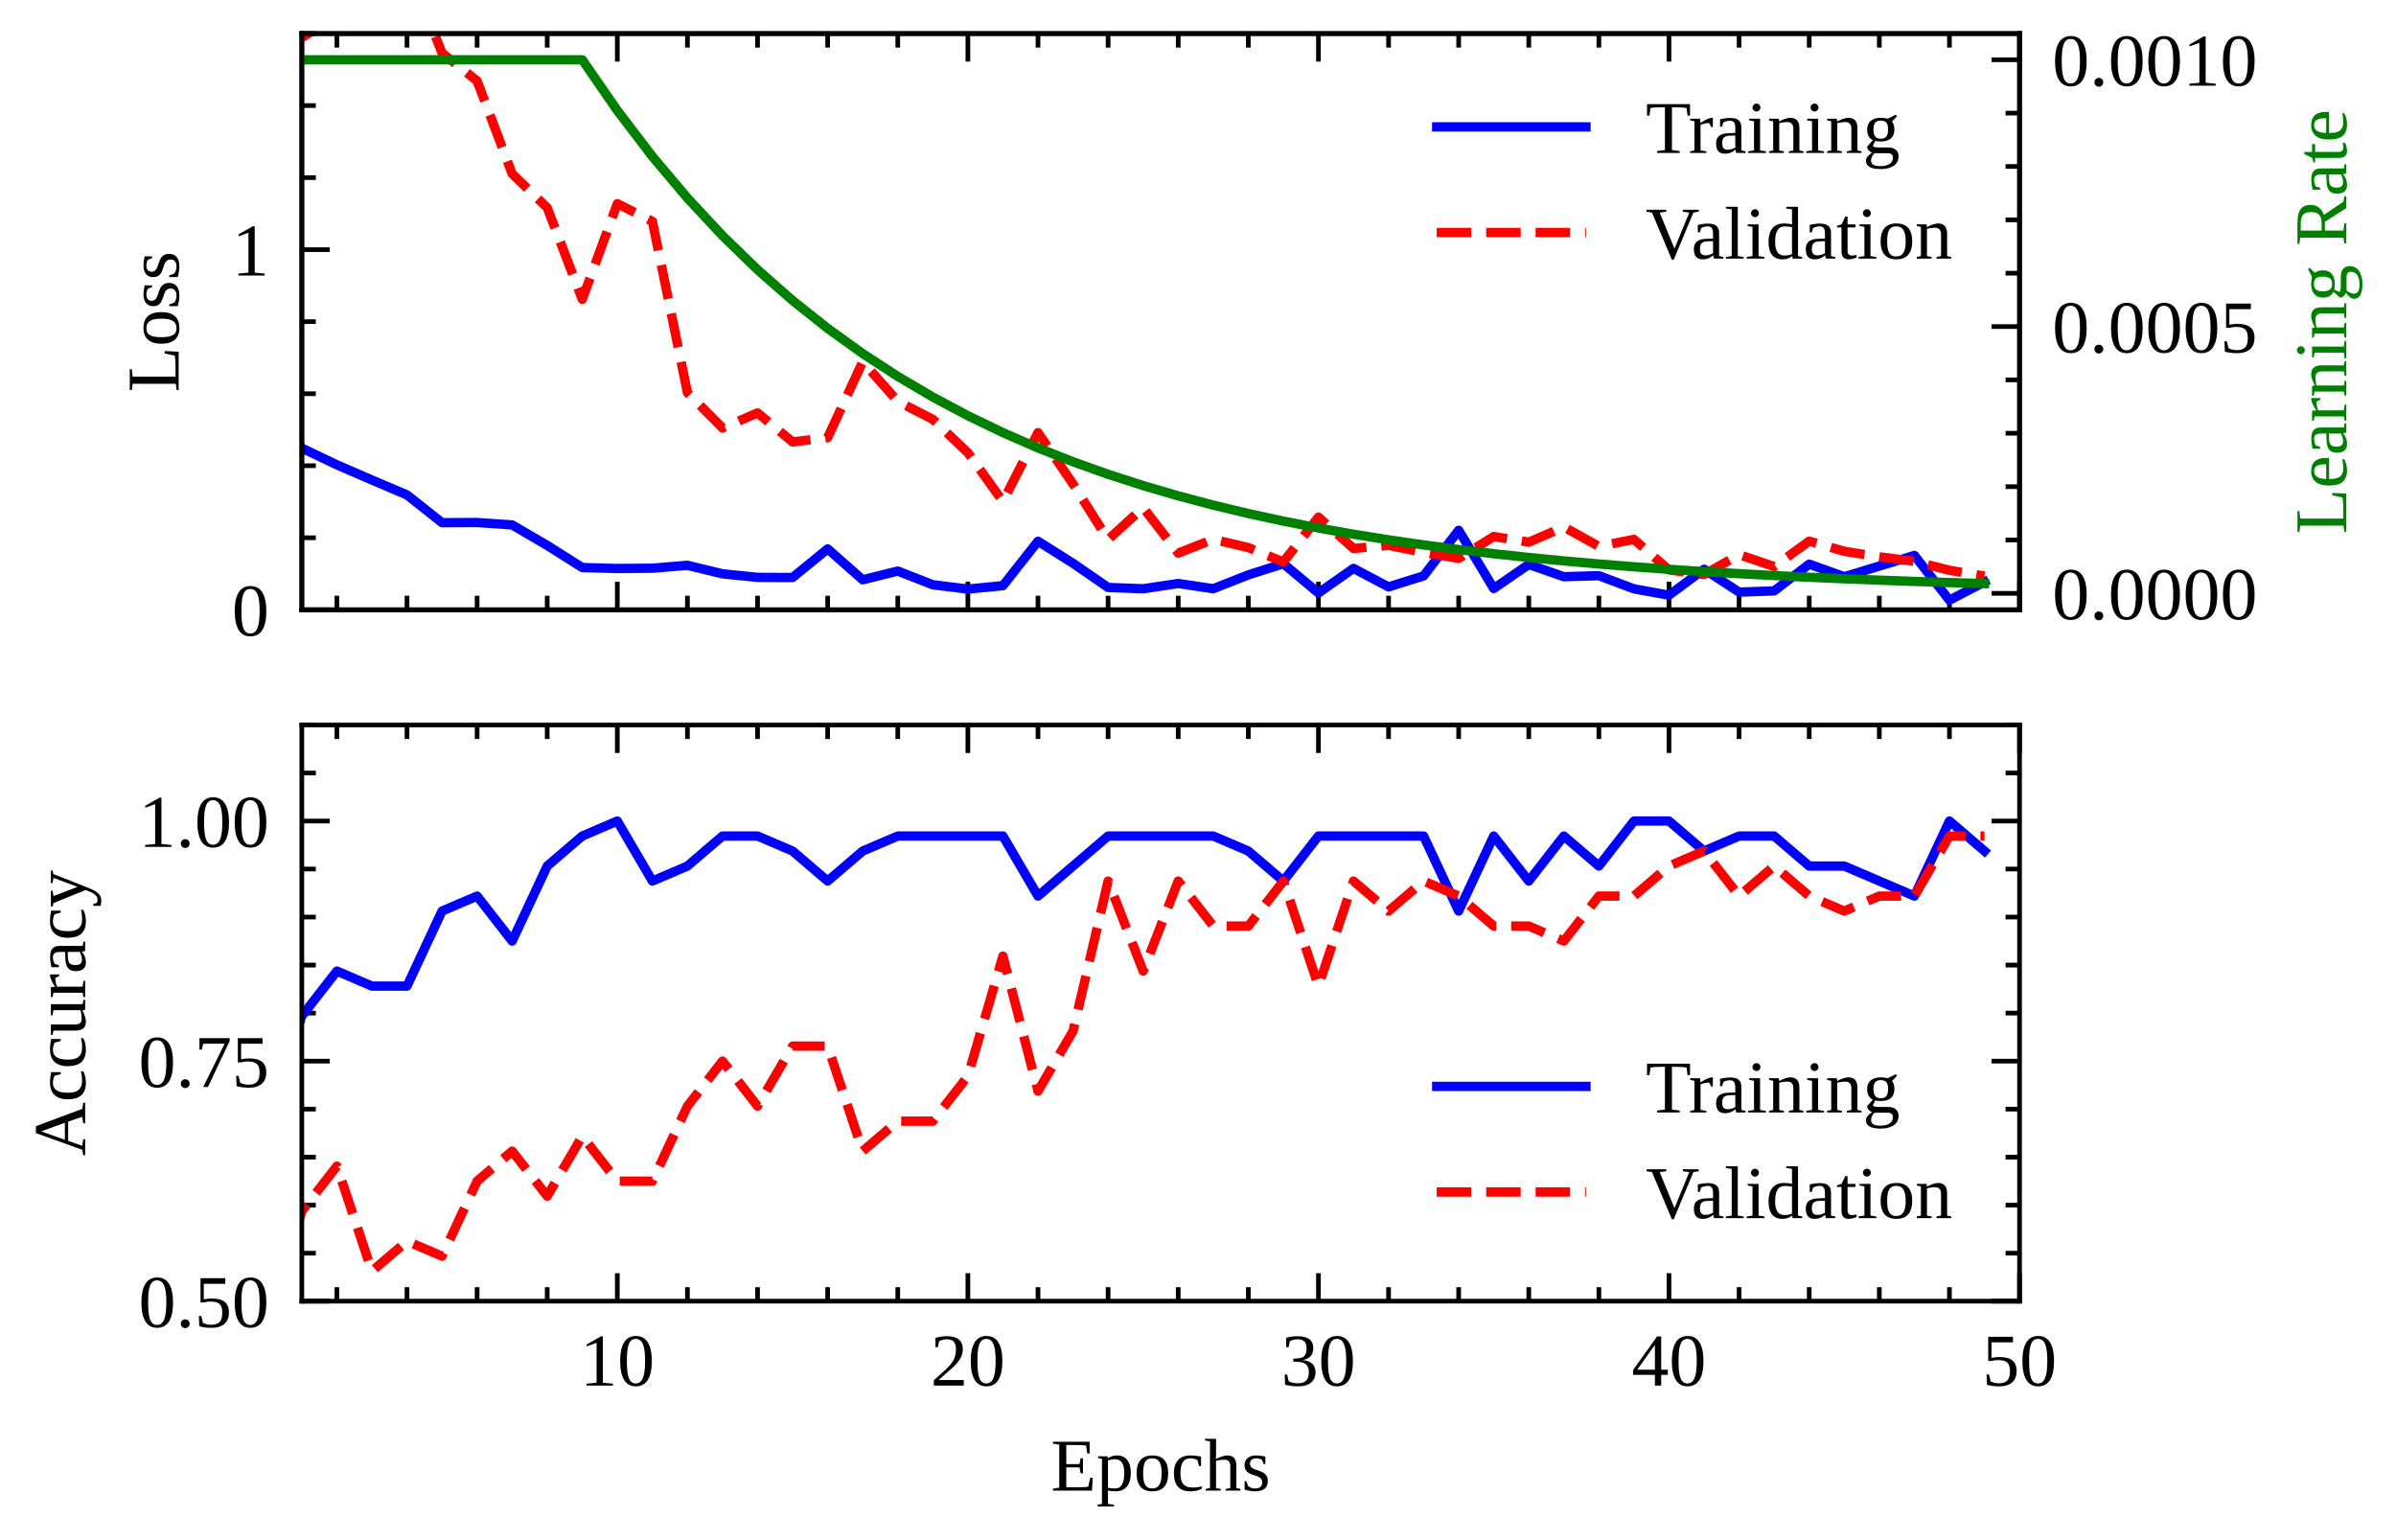<?xml version="1.0" encoding="utf-8" standalone="no"?>
<!DOCTYPE svg PUBLIC "-//W3C//DTD SVG 1.1//EN"
  "http://www.w3.org/Graphics/SVG/1.1/DTD/svg11.dtd">
<!-- Created with matplotlib (https://matplotlib.org/) -->
<svg height="165.11pt" version="1.1" viewBox="0 0 256.85 165.11" width="256.85pt" xmlns="http://www.w3.org/2000/svg" xmlns:xlink="http://www.w3.org/1999/xlink">
 <defs>
  <style type="text/css">
*{stroke-linecap:butt;stroke-linejoin:round;}
  </style>
 </defs>
 <g id="figure_1">
  <g id="patch_1">
   <path d="M 0 165.11 
L 256.85 165.11 
L 256.85 0 
L 0 0 
z
" style="fill:none;"/>
  </g>
  <g id="axes_1">
   <g id="patch_2">
    <path d="M 32.355 65.373 
L 216.495 65.373 
L 216.495 3.6 
L 32.355 3.6 
z
" style="fill:none;"/>
   </g>
   <g id="matplotlib.axis_1">
    <g id="xtick_1">
     <g id="line2d_1">
      <defs>
       <path d="M 0 0 
L 0 -3 
" id="med631bc459" style="stroke:#000000;stroke-width:0.5;"/>
      </defs>
      <g>
       <use style="stroke:#000000;stroke-width:0.5;" x="66.177" xlink:href="#med631bc459" y="65.373"/>
      </g>
     </g>
     <g id="line2d_2">
      <defs>
       <path d="M 0 0 
L 0 3 
" id="m5787a44767" style="stroke:#000000;stroke-width:0.5;"/>
      </defs>
      <g>
       <use style="stroke:#000000;stroke-width:0.5;" x="66.177" xlink:href="#m5787a44767" y="3.6"/>
      </g>
     </g>
    </g>
    <g id="xtick_2">
     <g id="line2d_3">
      <g>
       <use style="stroke:#000000;stroke-width:0.5;" x="103.756" xlink:href="#med631bc459" y="65.373"/>
      </g>
     </g>
     <g id="line2d_4">
      <g>
       <use style="stroke:#000000;stroke-width:0.5;" x="103.756" xlink:href="#m5787a44767" y="3.6"/>
      </g>
     </g>
    </g>
    <g id="xtick_3">
     <g id="line2d_5">
      <g>
       <use style="stroke:#000000;stroke-width:0.5;" x="141.336" xlink:href="#med631bc459" y="65.373"/>
      </g>
     </g>
     <g id="line2d_6">
      <g>
       <use style="stroke:#000000;stroke-width:0.5;" x="141.336" xlink:href="#m5787a44767" y="3.6"/>
      </g>
     </g>
    </g>
    <g id="xtick_4">
     <g id="line2d_7">
      <g>
       <use style="stroke:#000000;stroke-width:0.5;" x="178.915" xlink:href="#med631bc459" y="65.373"/>
      </g>
     </g>
     <g id="line2d_8">
      <g>
       <use style="stroke:#000000;stroke-width:0.5;" x="178.915" xlink:href="#m5787a44767" y="3.6"/>
      </g>
     </g>
    </g>
    <g id="xtick_5">
     <g id="line2d_9">
      <g>
       <use style="stroke:#000000;stroke-width:0.5;" x="216.495" xlink:href="#med631bc459" y="65.373"/>
      </g>
     </g>
     <g id="line2d_10">
      <g>
       <use style="stroke:#000000;stroke-width:0.5;" x="216.495" xlink:href="#m5787a44767" y="3.6"/>
      </g>
     </g>
    </g>
    <g id="xtick_6">
     <g id="line2d_11">
      <defs>
       <path d="M 0 0 
L 0 -1.5 
" id="mdc84d5cdf0" style="stroke:#000000;stroke-width:0.5;"/>
      </defs>
      <g>
       <use style="stroke:#000000;stroke-width:0.5;" x="36.113" xlink:href="#mdc84d5cdf0" y="65.373"/>
      </g>
     </g>
     <g id="line2d_12">
      <defs>
       <path d="M 0 0 
L 0 1.5 
" id="mbb1b1019a6" style="stroke:#000000;stroke-width:0.5;"/>
      </defs>
      <g>
       <use style="stroke:#000000;stroke-width:0.5;" x="36.113" xlink:href="#mbb1b1019a6" y="3.6"/>
      </g>
     </g>
    </g>
    <g id="xtick_7">
     <g id="line2d_13">
      <g>
       <use style="stroke:#000000;stroke-width:0.5;" x="43.629" xlink:href="#mdc84d5cdf0" y="65.373"/>
      </g>
     </g>
     <g id="line2d_14">
      <g>
       <use style="stroke:#000000;stroke-width:0.5;" x="43.629" xlink:href="#mbb1b1019a6" y="3.6"/>
      </g>
     </g>
    </g>
    <g id="xtick_8">
     <g id="line2d_15">
      <g>
       <use style="stroke:#000000;stroke-width:0.5;" x="51.145" xlink:href="#mdc84d5cdf0" y="65.373"/>
      </g>
     </g>
     <g id="line2d_16">
      <g>
       <use style="stroke:#000000;stroke-width:0.5;" x="51.145" xlink:href="#mbb1b1019a6" y="3.6"/>
      </g>
     </g>
    </g>
    <g id="xtick_9">
     <g id="line2d_17">
      <g>
       <use style="stroke:#000000;stroke-width:0.5;" x="58.661" xlink:href="#mdc84d5cdf0" y="65.373"/>
      </g>
     </g>
     <g id="line2d_18">
      <g>
       <use style="stroke:#000000;stroke-width:0.5;" x="58.661" xlink:href="#mbb1b1019a6" y="3.6"/>
      </g>
     </g>
    </g>
    <g id="xtick_10">
     <g id="line2d_19">
      <g>
       <use style="stroke:#000000;stroke-width:0.5;" x="73.693" xlink:href="#mdc84d5cdf0" y="65.373"/>
      </g>
     </g>
     <g id="line2d_20">
      <g>
       <use style="stroke:#000000;stroke-width:0.5;" x="73.693" xlink:href="#mbb1b1019a6" y="3.6"/>
      </g>
     </g>
    </g>
    <g id="xtick_11">
     <g id="line2d_21">
      <g>
       <use style="stroke:#000000;stroke-width:0.5;" x="81.208" xlink:href="#mdc84d5cdf0" y="65.373"/>
      </g>
     </g>
     <g id="line2d_22">
      <g>
       <use style="stroke:#000000;stroke-width:0.5;" x="81.208" xlink:href="#mbb1b1019a6" y="3.6"/>
      </g>
     </g>
    </g>
    <g id="xtick_12">
     <g id="line2d_23">
      <g>
       <use style="stroke:#000000;stroke-width:0.5;" x="88.724" xlink:href="#mdc84d5cdf0" y="65.373"/>
      </g>
     </g>
     <g id="line2d_24">
      <g>
       <use style="stroke:#000000;stroke-width:0.5;" x="88.724" xlink:href="#mbb1b1019a6" y="3.6"/>
      </g>
     </g>
    </g>
    <g id="xtick_13">
     <g id="line2d_25">
      <g>
       <use style="stroke:#000000;stroke-width:0.5;" x="96.24" xlink:href="#mdc84d5cdf0" y="65.373"/>
      </g>
     </g>
     <g id="line2d_26">
      <g>
       <use style="stroke:#000000;stroke-width:0.5;" x="96.24" xlink:href="#mbb1b1019a6" y="3.6"/>
      </g>
     </g>
    </g>
    <g id="xtick_14">
     <g id="line2d_27">
      <g>
       <use style="stroke:#000000;stroke-width:0.5;" x="111.272" xlink:href="#mdc84d5cdf0" y="65.373"/>
      </g>
     </g>
     <g id="line2d_28">
      <g>
       <use style="stroke:#000000;stroke-width:0.5;" x="111.272" xlink:href="#mbb1b1019a6" y="3.6"/>
      </g>
     </g>
    </g>
    <g id="xtick_15">
     <g id="line2d_29">
      <g>
       <use style="stroke:#000000;stroke-width:0.5;" x="118.788" xlink:href="#mdc84d5cdf0" y="65.373"/>
      </g>
     </g>
     <g id="line2d_30">
      <g>
       <use style="stroke:#000000;stroke-width:0.5;" x="118.788" xlink:href="#mbb1b1019a6" y="3.6"/>
      </g>
     </g>
    </g>
    <g id="xtick_16">
     <g id="line2d_31">
      <g>
       <use style="stroke:#000000;stroke-width:0.5;" x="126.304" xlink:href="#mdc84d5cdf0" y="65.373"/>
      </g>
     </g>
     <g id="line2d_32">
      <g>
       <use style="stroke:#000000;stroke-width:0.5;" x="126.304" xlink:href="#mbb1b1019a6" y="3.6"/>
      </g>
     </g>
    </g>
    <g id="xtick_17">
     <g id="line2d_33">
      <g>
       <use style="stroke:#000000;stroke-width:0.5;" x="133.82" xlink:href="#mdc84d5cdf0" y="65.373"/>
      </g>
     </g>
     <g id="line2d_34">
      <g>
       <use style="stroke:#000000;stroke-width:0.5;" x="133.82" xlink:href="#mbb1b1019a6" y="3.6"/>
      </g>
     </g>
    </g>
    <g id="xtick_18">
     <g id="line2d_35">
      <g>
       <use style="stroke:#000000;stroke-width:0.5;" x="148.852" xlink:href="#mdc84d5cdf0" y="65.373"/>
      </g>
     </g>
     <g id="line2d_36">
      <g>
       <use style="stroke:#000000;stroke-width:0.5;" x="148.852" xlink:href="#mbb1b1019a6" y="3.6"/>
      </g>
     </g>
    </g>
    <g id="xtick_19">
     <g id="line2d_37">
      <g>
       <use style="stroke:#000000;stroke-width:0.5;" x="156.368" xlink:href="#mdc84d5cdf0" y="65.373"/>
      </g>
     </g>
     <g id="line2d_38">
      <g>
       <use style="stroke:#000000;stroke-width:0.5;" x="156.368" xlink:href="#mbb1b1019a6" y="3.6"/>
      </g>
     </g>
    </g>
    <g id="xtick_20">
     <g id="line2d_39">
      <g>
       <use style="stroke:#000000;stroke-width:0.5;" x="163.884" xlink:href="#mdc84d5cdf0" y="65.373"/>
      </g>
     </g>
     <g id="line2d_40">
      <g>
       <use style="stroke:#000000;stroke-width:0.5;" x="163.884" xlink:href="#mbb1b1019a6" y="3.6"/>
      </g>
     </g>
    </g>
    <g id="xtick_21">
     <g id="line2d_41">
      <g>
       <use style="stroke:#000000;stroke-width:0.5;" x="171.399" xlink:href="#mdc84d5cdf0" y="65.373"/>
      </g>
     </g>
     <g id="line2d_42">
      <g>
       <use style="stroke:#000000;stroke-width:0.5;" x="171.399" xlink:href="#mbb1b1019a6" y="3.6"/>
      </g>
     </g>
    </g>
    <g id="xtick_22">
     <g id="line2d_43">
      <g>
       <use style="stroke:#000000;stroke-width:0.5;" x="186.431" xlink:href="#mdc84d5cdf0" y="65.373"/>
      </g>
     </g>
     <g id="line2d_44">
      <g>
       <use style="stroke:#000000;stroke-width:0.5;" x="186.431" xlink:href="#mbb1b1019a6" y="3.6"/>
      </g>
     </g>
    </g>
    <g id="xtick_23">
     <g id="line2d_45">
      <g>
       <use style="stroke:#000000;stroke-width:0.5;" x="193.947" xlink:href="#mdc84d5cdf0" y="65.373"/>
      </g>
     </g>
     <g id="line2d_46">
      <g>
       <use style="stroke:#000000;stroke-width:0.5;" x="193.947" xlink:href="#mbb1b1019a6" y="3.6"/>
      </g>
     </g>
    </g>
    <g id="xtick_24">
     <g id="line2d_47">
      <g>
       <use style="stroke:#000000;stroke-width:0.5;" x="201.463" xlink:href="#mdc84d5cdf0" y="65.373"/>
      </g>
     </g>
     <g id="line2d_48">
      <g>
       <use style="stroke:#000000;stroke-width:0.5;" x="201.463" xlink:href="#mbb1b1019a6" y="3.6"/>
      </g>
     </g>
    </g>
    <g id="xtick_25">
     <g id="line2d_49">
      <g>
       <use style="stroke:#000000;stroke-width:0.5;" x="208.979" xlink:href="#mdc84d5cdf0" y="65.373"/>
      </g>
     </g>
     <g id="line2d_50">
      <g>
       <use style="stroke:#000000;stroke-width:0.5;" x="208.979" xlink:href="#mbb1b1019a6" y="3.6"/>
      </g>
     </g>
    </g>
   </g>
   <g id="matplotlib.axis_2">
    <g id="ytick_1">
     <g id="line2d_51">
      <defs>
       <path d="M 0 0 
L 3 0 
" id="m73bbf98a75" style="stroke:#000000;stroke-width:0.5;"/>
      </defs>
      <g>
       <use style="stroke:#000000;stroke-width:0.5;" x="32.355" xlink:href="#m73bbf98a75" y="65.373"/>
      </g>
     </g>
     <g id="text_1">
      <!-- 0 -->
      <defs>
       <path d="M 46.188 33.016 
Q 46.188 24.812 44.891 18.453 
Q 43.609 12.109 40.969 7.781 
Q 38.328 3.469 34.266 1.234 
Q 30.219 -0.984 24.703 -0.984 
Q 14.359 -0.984 9.078 7.703 
Q 3.812 16.406 3.812 33.016 
Q 3.812 49.266 9.078 57.875 
Q 14.359 66.5 25.094 66.5 
Q 35.453 66.5 40.812 57.984 
Q 46.188 49.469 46.188 33.016 
z
M 37.203 33.016 
Q 37.203 40.047 36.594 45.562 
Q 35.984 51.078 34.547 54.859 
Q 33.109 58.641 30.688 60.609 
Q 28.266 62.594 24.703 62.594 
Q 21.094 62.594 18.766 60.609 
Q 16.453 58.641 15.125 54.859 
Q 13.812 51.078 13.297 45.562 
Q 12.797 40.047 12.797 33.016 
Q 12.797 25.984 13.297 20.391 
Q 13.812 14.797 15.125 10.906 
Q 16.453 7.031 18.766 4.953 
Q 21.094 2.875 24.703 2.875 
Q 28.266 2.875 30.688 4.953 
Q 33.109 7.031 34.547 10.906 
Q 35.984 14.797 36.594 20.391 
Q 37.203 25.984 37.203 33.016 
z
" id="LiberationSerif-48"/>
      </defs>
      <g transform="translate(24.855 68.148)scale(0.08 -0.08)">
       <use xlink:href="#LiberationSerif-48"/>
      </g>
     </g>
    </g>
    <g id="ytick_2">
     <g id="line2d_52">
      <g>
       <use style="stroke:#000000;stroke-width:0.5;" x="32.355" xlink:href="#m73bbf98a75" y="26.765"/>
      </g>
     </g>
     <g id="text_2">
      <!-- 1 -->
      <defs>
       <path d="M 30.609 3.906 
L 44 2.594 
L 44 0 
L 8.797 0 
L 8.797 2.594 
L 22.219 3.906 
L 22.219 57.328 
L 8.984 52.594 
L 8.984 55.172 
L 28.078 66.016 
L 30.609 66.016 
z
" id="LiberationSerif-49"/>
      </defs>
      <g transform="translate(24.855 29.54)scale(0.08 -0.08)">
       <use xlink:href="#LiberationSerif-49"/>
      </g>
     </g>
    </g>
    <g id="ytick_3">
     <g id="line2d_53">
      <defs>
       <path d="M 0 0 
L 1.5 0 
" id="ma7227e8e1b" style="stroke:#000000;stroke-width:0.5;"/>
      </defs>
      <g>
       <use style="stroke:#000000;stroke-width:0.5;" x="32.355" xlink:href="#ma7227e8e1b" y="57.651"/>
      </g>
     </g>
    </g>
    <g id="ytick_4">
     <g id="line2d_54">
      <g>
       <use style="stroke:#000000;stroke-width:0.5;" x="32.355" xlink:href="#ma7227e8e1b" y="49.93"/>
      </g>
     </g>
    </g>
    <g id="ytick_5">
     <g id="line2d_55">
      <g>
       <use style="stroke:#000000;stroke-width:0.5;" x="32.355" xlink:href="#ma7227e8e1b" y="42.208"/>
      </g>
     </g>
    </g>
    <g id="ytick_6">
     <g id="line2d_56">
      <g>
       <use style="stroke:#000000;stroke-width:0.5;" x="32.355" xlink:href="#ma7227e8e1b" y="34.486"/>
      </g>
     </g>
    </g>
    <g id="ytick_7">
     <g id="line2d_57">
      <g>
       <use style="stroke:#000000;stroke-width:0.5;" x="32.355" xlink:href="#ma7227e8e1b" y="19.043"/>
      </g>
     </g>
    </g>
    <g id="ytick_8">
     <g id="line2d_58">
      <g>
       <use style="stroke:#000000;stroke-width:0.5;" x="32.355" xlink:href="#ma7227e8e1b" y="11.322"/>
      </g>
     </g>
    </g>
    <g id="ytick_9">
     <g id="line2d_59">
      <g>
       <use style="stroke:#000000;stroke-width:0.5;" x="32.355" xlink:href="#ma7227e8e1b" y="3.6"/>
      </g>
     </g>
    </g>
    <g id="text_3">
     <!-- Loss -->
     <defs>
      <path d="M 30.812 62.891 
L 20.703 61.625 
L 20.703 4.203 
L 33.594 4.203 
Q 39.703 4.203 43.547 4.547 
Q 47.406 4.891 48.875 5.172 
L 51.906 18.797 
L 55.078 18.797 
L 54.203 0 
L 2.875 0 
L 2.875 2.594 
L 11.281 3.906 
L 11.281 61.625 
L 2.875 62.891 
L 2.875 65.484 
L 30.812 65.484 
z
" id="LiberationSerif-76"/>
      <path d="M 46.188 23.188 
Q 46.188 11.531 40.969 5.266 
Q 35.75 -0.984 24.703 -0.984 
Q 14.359 -0.984 9.078 5.219 
Q 3.812 11.422 3.812 23.188 
Q 3.812 34.812 9.078 40.969 
Q 14.359 47.125 25.094 47.125 
Q 35.547 47.125 40.859 41.094 
Q 46.188 35.062 46.188 23.188 
z
M 37.406 23.188 
Q 37.406 27.938 36.766 31.672 
Q 36.141 35.406 34.641 37.969 
Q 33.156 40.531 30.703 41.875 
Q 28.266 43.219 24.703 43.219 
Q 21.094 43.219 18.75 41.875 
Q 16.406 40.531 15.031 37.969 
Q 13.672 35.406 13.125 31.672 
Q 12.594 27.938 12.594 23.188 
Q 12.594 18.406 13.125 14.641 
Q 13.672 10.891 15.031 8.281 
Q 16.406 5.672 18.75 4.266 
Q 21.094 2.875 24.703 2.875 
Q 28.266 2.875 30.703 4.266 
Q 33.156 5.672 34.641 8.281 
Q 36.141 10.891 36.766 14.641 
Q 37.406 18.406 37.406 23.188 
z
" id="LiberationSerif-111"/>
      <path d="M 35.297 12.891 
Q 35.297 9.812 34.344 7.25 
Q 33.406 4.688 31.344 2.859 
Q 29.297 1.031 26.047 0.016 
Q 22.797 -0.984 18.219 -0.984 
Q 15.922 -0.984 13.688 -0.703 
Q 11.469 -0.438 9.562 -0.062 
Q 7.672 0.297 6.25 0.688 
Q 4.828 1.078 4.203 1.312 
L 4.203 12.594 
L 6.391 12.594 
L 8.797 6.203 
Q 10.297 4.828 12.688 3.844 
Q 15.094 2.875 18.312 2.875 
Q 22.859 2.875 25.312 4.859 
Q 27.781 6.844 27.781 10.984 
Q 27.781 13.422 26.75 15.016 
Q 25.734 16.609 24.062 17.672 
Q 22.406 18.75 20.281 19.453 
Q 18.172 20.172 15.938 20.891 
Q 13.719 21.625 11.594 22.547 
Q 9.469 23.484 7.812 24.953 
Q 6.156 26.422 5.125 28.609 
Q 4.109 30.812 4.109 34.078 
Q 4.109 37.203 5.219 39.641 
Q 6.344 42.094 8.375 43.75 
Q 10.406 45.406 13.203 46.266 
Q 16.016 47.125 19.391 47.125 
Q 22.703 47.125 25.875 46.656 
Q 29.047 46.188 31.984 45.609 
L 31.984 35.594 
L 29.688 35.594 
L 27.641 40.922 
Q 26.375 42.047 24.172 42.625 
Q 21.969 43.219 19.484 43.219 
Q 15.531 43.219 13.453 41.266 
Q 11.375 39.312 11.375 35.984 
Q 11.375 33.734 12.391 32.297 
Q 13.422 30.859 15.109 29.859 
Q 16.797 28.859 18.938 28.125 
Q 21.094 27.391 23.344 26.609 
Q 25.594 25.828 27.734 24.828 
Q 29.891 23.828 31.562 22.266 
Q 33.25 20.703 34.266 18.453 
Q 35.297 16.219 35.297 12.891 
z
" id="LiberationSerif-115"/>
     </defs>
     <g transform="translate(19.151 42.043)rotate(-90)scale(0.08 -0.08)">
      <use xlink:href="#LiberationSerif-76"/>
      <use x="61.084" xlink:href="#LiberationSerif-111"/>
      <use x="111.084" xlink:href="#LiberationSerif-115"/>
      <use x="150" xlink:href="#LiberationSerif-115"/>
     </g>
    </g>
   </g>
   <g id="line2d_60">
    <path clip-path="url(#p105770a5ee)" d="M 28.597 43.176 
L 32.355 48.042 
L 36.113 49.835 
L 39.871 51.464 
L 43.629 53.059 
L 47.387 56.036 
L 51.145 56.017 
L 54.903 56.278 
L 58.661 58.474 
L 62.419 60.844 
L 66.177 60.95 
L 69.935 60.917 
L 73.693 60.607 
L 77.451 61.519 
L 81.208 61.899 
L 84.966 61.914 
L 88.724 58.847 
L 92.482 62.157 
L 96.24 61.222 
L 99.998 62.692 
L 103.756 63.154 
L 107.514 62.788 
L 111.272 58.027 
L 115.03 60.394 
L 118.788 62.983 
L 122.546 63.12 
L 126.304 62.557 
L 130.062 63.113 
L 133.82 61.634 
L 137.578 60.434 
L 141.336 63.572 
L 145.094 60.935 
L 148.852 62.921 
L 152.61 61.742 
L 156.368 56.851 
L 160.126 63.096 
L 163.884 60.514 
L 167.642 61.828 
L 171.399 61.718 
L 175.157 63.129 
L 178.915 63.81 
L 182.673 61.027 
L 186.431 63.479 
L 190.189 63.35 
L 193.947 60.483 
L 197.705 61.83 
L 201.463 60.688 
L 205.221 59.547 
L 208.979 64.347 
L 212.737 62.389 
" style="fill:none;stroke:#0000ff;stroke-linecap:square;"/>
   </g>
   <g id="line2d_61">
    <path clip-path="url(#p105770a5ee)" d="M 30.84 -1 
L 32.355 4.034 
L 36.113 1.698 
L 36.682 -1 
M 44.727 -1 
L 47.387 5.681 
L 51.145 8.675 
L 54.903 18.633 
L 58.661 22.269 
L 62.419 32.09 
L 66.177 21.833 
L 69.935 23.731 
L 73.693 42.098 
L 77.451 45.885 
L 81.208 44.266 
L 84.966 47.379 
L 88.724 46.92 
L 92.482 38.784 
L 96.24 43.029 
L 99.998 44.959 
L 103.756 48.54 
L 107.514 53.767 
L 111.272 46.378 
L 115.03 51.894 
L 118.788 57.851 
L 122.546 54.413 
L 126.304 59.297 
L 130.062 57.816 
L 133.82 58.707 
L 137.578 60.247 
L 141.336 55.44 
L 145.094 58.8 
L 148.852 58.464 
L 152.61 59.227 
L 156.368 59.863 
L 160.126 57.518 
L 163.884 58.124 
L 167.642 56.495 
L 171.399 58.578 
L 175.157 57.826 
L 178.915 61.101 
L 182.673 61.599 
L 186.431 59.465 
L 190.189 60.736 
L 193.947 58.019 
L 197.705 59.104 
L 201.463 59.696 
L 205.221 60.179 
L 208.979 61.14 
L 212.737 61.761 
" style="fill:none;stroke:#ff0000;stroke-dasharray:3.7,1.6;stroke-dashoffset:0;"/>
   </g>
   <g id="patch_3">
    <path d="M 32.355 65.373 
L 32.355 3.6 
" style="fill:none;stroke:#000000;stroke-linecap:square;stroke-linejoin:miter;stroke-width:0.5;"/>
   </g>
   <g id="patch_4">
    <path d="M 216.495 65.373 
L 216.495 3.6 
" style="fill:none;stroke:#000000;stroke-linecap:square;stroke-linejoin:miter;stroke-width:0.5;"/>
   </g>
   <g id="patch_5">
    <path d="M 32.355 65.373 
L 216.495 65.373 
" style="fill:none;stroke:#000000;stroke-linecap:square;stroke-linejoin:miter;stroke-width:0.5;"/>
   </g>
   <g id="patch_6">
    <path d="M 32.355 3.6 
L 216.495 3.6 
" style="fill:none;stroke:#000000;stroke-linecap:square;stroke-linejoin:miter;stroke-width:0.5;"/>
   </g>
   <g id="legend_1">
    <g id="line2d_62">
     <path d="M 154.015 13.6 
L 170.015 13.6 
" style="fill:none;stroke:#0000ff;stroke-linecap:square;"/>
    </g>
    <g id="line2d_63"/>
    <g id="text_4">
     <!-- Training -->
     <defs>
      <path d="M 15.375 0 
L 15.375 2.594 
L 25.781 3.906 
L 25.781 61.281 
L 23.297 61.281 
Q 16.891 61.281 12.547 60.984 
Q 8.203 60.688 6.391 60.297 
L 5.078 50.094 
L 1.812 50.094 
L 1.812 65.484 
L 59.422 65.484 
L 59.422 50.094 
L 56.109 50.094 
L 54.781 60.297 
Q 53.906 60.5 52.172 60.641 
Q 50.438 60.797 48.141 60.906 
Q 45.844 61.031 43.141 61.109 
Q 40.438 61.188 37.594 61.188 
L 35.203 61.188 
L 35.203 3.906 
L 45.609 2.594 
L 45.609 0 
z
" id="LiberationSerif-84"/>
      <path d="M 32.422 47.125 
L 32.422 34.719 
L 30.328 34.719 
L 27.484 40.094 
Q 26.125 40.094 24.562 39.891 
Q 23 39.703 21.438 39.375 
Q 19.875 39.062 18.438 38.625 
Q 17 38.188 15.922 37.703 
L 15.922 3.422 
L 23.781 2.203 
L 23.781 0 
L 2 0 
L 2 2.203 
L 7.812 3.422 
L 7.812 42.484 
L 2 43.703 
L 2 45.906 
L 15.375 45.906 
L 15.828 40.188 
Q 16.938 41.109 18.891 42.297 
Q 20.844 43.5 23.109 44.578 
Q 25.391 45.656 27.656 46.391 
Q 29.938 47.125 31.688 47.125 
z
" id="LiberationSerif-114"/>
      <path d="M 22.703 46.922 
Q 25.828 46.922 28.516 46.328 
Q 31.203 45.75 33.156 44.328 
Q 35.109 42.922 36.203 40.5 
Q 37.312 38.094 37.312 34.422 
L 37.312 3.422 
L 43.016 2.203 
L 43.016 0 
L 30.422 0 
L 29.5 4.594 
Q 28.766 3.859 27.516 2.875 
Q 26.266 1.906 24.5 1.047 
Q 22.75 0.203 20.422 -0.391 
Q 18.109 -0.984 15.281 -0.984 
Q 11.969 -0.984 9.688 0.047 
Q 7.422 1.078 6.047 2.906 
Q 4.688 4.734 4.094 7.25 
Q 3.516 9.766 3.516 12.703 
Q 3.516 15.719 4.25 17.938 
Q 4.984 20.172 6.297 21.672 
Q 7.625 23.188 9.406 24.141 
Q 11.188 25.094 13.25 25.625 
Q 15.328 26.172 17.641 26.359 
Q 19.969 26.562 22.312 26.609 
L 29.203 26.812 
L 29.203 33.984 
Q 29.203 36.031 28.859 37.719 
Q 28.516 39.406 27.703 40.625 
Q 26.906 41.844 25.531 42.531 
Q 24.172 43.219 22.125 43.219 
Q 19.781 43.219 17.375 42.578 
Q 14.984 41.938 13.188 40.922 
L 11.531 35.203 
L 8.797 35.203 
L 8.797 45.219 
Q 11.969 45.906 15.359 46.406 
Q 18.75 46.922 22.703 46.922 
z
M 29.203 23.391 
L 22.797 23.188 
Q 19.922 23.094 17.812 22.625 
Q 15.719 22.172 14.344 21.047 
Q 12.984 19.922 12.297 17.969 
Q 11.625 16.016 11.625 12.984 
Q 11.625 4.391 18.609 4.391 
Q 21.922 4.391 24.344 5.141 
Q 26.766 5.906 29.203 7.078 
z
" id="LiberationSerif-97"/>
      <path d="M 18.5 60.891 
Q 18.5 59.812 18.078 58.859 
Q 17.672 57.906 16.938 57.172 
Q 16.219 56.453 15.234 56.031 
Q 14.266 55.609 13.188 55.609 
Q 12.109 55.609 11.156 56.031 
Q 10.203 56.453 9.469 57.172 
Q 8.734 57.906 8.312 58.859 
Q 7.906 59.812 7.906 60.891 
Q 7.906 61.969 8.312 62.938 
Q 8.734 63.922 9.469 64.641 
Q 10.203 65.375 11.156 65.797 
Q 12.109 66.219 13.188 66.219 
Q 14.266 66.219 15.234 65.797 
Q 16.219 65.375 16.938 64.641 
Q 17.672 63.922 18.078 62.938 
Q 18.5 61.969 18.5 60.891 
z
M 18.016 3.422 
L 25.875 2.203 
L 25.875 0 
L 2.094 0 
L 2.094 2.203 
L 9.906 3.422 
L 9.906 42.484 
L 3.422 43.703 
L 3.422 45.906 
L 18.016 45.906 
z
" id="LiberationSerif-105"/>
      <path d="M 15.828 42.188 
Q 17.188 42.969 19.062 43.844 
Q 20.953 44.734 23 45.453 
Q 25.047 46.188 27.094 46.656 
Q 29.156 47.125 30.906 47.125 
Q 33.547 47.125 35.734 46.391 
Q 37.938 45.656 39.516 44.047 
Q 41.109 42.438 42.016 39.844 
Q 42.922 37.25 42.922 33.594 
L 42.922 3.422 
L 48.484 2.203 
L 48.484 0 
L 28.719 0 
L 28.719 2.203 
L 34.812 3.422 
L 34.812 32.719 
Q 34.812 36.766 32.828 39.078 
Q 30.859 41.406 26.703 41.406 
Q 25.344 41.406 23.828 41.25 
Q 22.312 41.109 20.844 40.906 
Q 19.391 40.719 18.094 40.453 
Q 16.797 40.188 15.922 39.984 
L 15.922 3.422 
L 22.125 2.203 
L 22.125 0 
L 2.297 0 
L 2.297 2.203 
L 7.812 3.422 
L 7.812 42.484 
L 2.297 43.703 
L 2.297 45.906 
L 15.375 45.906 
z
" id="LiberationSerif-110"/>
      <path d="M 42.484 31.391 
Q 42.484 23.484 37.75 19.422 
Q 33.016 15.375 24.125 15.375 
Q 22.125 15.375 20.094 15.594 
Q 18.062 15.828 16.703 16.109 
L 13.625 9.719 
Q 13.766 8.891 15.516 8.156 
Q 17.281 7.422 19.922 7.422 
L 33.5 7.422 
Q 40.922 7.422 44.5 4.203 
Q 48.094 0.984 48.094 -4.688 
Q 48.094 -7.859 46.797 -10.906 
Q 45.516 -13.969 42.609 -16.328 
Q 39.703 -18.703 35.016 -20.141 
Q 30.328 -21.578 23.484 -21.578 
Q 18.266 -21.578 14.594 -20.719 
Q 10.938 -19.875 8.641 -18.359 
Q 6.344 -16.844 5.312 -14.844 
Q 4.297 -12.844 4.297 -10.5 
Q 4.297 -8.891 4.906 -7.438 
Q 5.516 -6 6.609 -4.656 
Q 7.719 -3.328 9.234 -2.047 
Q 10.75 -0.781 12.5 0.484 
Q 11.625 0.781 10.469 1.438 
Q 9.328 2.094 8.297 3.125 
Q 7.281 4.156 6.594 5.5 
Q 5.906 6.844 5.906 8.5 
L 13.625 17.188 
Q 5.906 20.797 5.906 31.391 
Q 5.906 35.25 7.172 38.203 
Q 8.453 41.156 10.812 43.141 
Q 13.188 45.125 16.656 46.125 
Q 20.125 47.125 24.516 47.125 
Q 25.875 47.125 27.297 46.969 
Q 28.719 46.828 29.953 46.656 
Q 31.203 46.484 32.125 46.266 
Q 33.062 46.047 33.5 45.906 
L 44.281 51.312 
L 46 49.219 
L 39.203 42.188 
Q 40.875 40.328 41.672 37.516 
Q 42.484 34.719 42.484 31.391 
z
M 40.484 -6.203 
Q 40.484 -3.422 38.766 -1.859 
Q 37.062 -0.297 33.594 -0.297 
L 15.828 -0.297 
Q 14.797 -1.172 13.938 -2.312 
Q 13.094 -3.469 12.469 -4.734 
Q 11.859 -6 11.516 -7.297 
Q 11.188 -8.594 11.188 -9.812 
Q 11.188 -11.578 11.75 -13.016 
Q 12.312 -14.453 13.703 -15.469 
Q 15.094 -16.5 17.484 -17.078 
Q 19.875 -17.672 23.484 -17.672 
Q 27.875 -17.672 31.078 -16.812 
Q 34.281 -15.969 36.375 -14.422 
Q 38.484 -12.891 39.484 -10.781 
Q 40.484 -8.688 40.484 -6.203 
z
M 24.219 19.094 
Q 29.547 19.094 31.766 22.141 
Q 33.984 25.203 33.984 31.391 
Q 33.984 34.469 33.469 36.734 
Q 32.953 39.016 31.812 40.469 
Q 30.672 41.938 28.812 42.672 
Q 26.953 43.406 24.312 43.406 
Q 21.625 43.406 19.75 42.672 
Q 17.875 41.938 16.672 40.469 
Q 15.484 39.016 14.938 36.734 
Q 14.406 34.469 14.406 31.391 
Q 14.406 28.328 14.938 26 
Q 15.484 23.688 16.656 22.141 
Q 17.828 20.609 19.672 19.844 
Q 21.531 19.094 24.219 19.094 
z
" id="LiberationSerif-103"/>
     </defs>
     <g transform="translate(176.415 16.4)scale(0.08 -0.08)">
      <use xlink:href="#LiberationSerif-84"/>
      <use x="57.584" xlink:href="#LiberationSerif-114"/>
      <use x="90.885" xlink:href="#LiberationSerif-97"/>
      <use x="135.27" xlink:href="#LiberationSerif-105"/>
      <use x="163.053" xlink:href="#LiberationSerif-110"/>
      <use x="213.053" xlink:href="#LiberationSerif-105"/>
      <use x="240.836" xlink:href="#LiberationSerif-110"/>
      <use x="290.836" xlink:href="#LiberationSerif-103"/>
     </g>
    </g>
    <g id="line2d_64">
     <path d="M 154.015 24.926 
L 170.015 24.926 
" style="fill:none;stroke:#ff0000;stroke-dasharray:3.7,1.6;stroke-dashoffset:0;"/>
    </g>
    <g id="line2d_65"/>
    <g id="text_5">
     <!-- Validation -->
     <defs>
      <path d="M 71.094 65.484 
L 71.094 62.891 
L 63.922 61.625 
L 37.594 -1.516 
L 35.109 -1.516 
L 8.5 61.625 
L 1.125 62.891 
L 1.125 65.484 
L 27.594 65.484 
L 27.594 62.891 
L 18.797 61.625 
L 38.625 13.422 
L 58.406 61.625 
L 49.812 62.891 
L 49.812 65.484 
z
" id="LiberationSerif-86"/>
      <path d="M 17.922 3.422 
L 25.781 2.203 
L 25.781 0 
L 2 0 
L 2 2.203 
L 9.812 3.422 
L 9.812 66.016 
L 2 67.188 
L 2 69.391 
L 17.922 69.391 
z
" id="LiberationSerif-108"/>
      <path d="M 35.297 3.422 
Q 33.156 1.703 29.953 0.359 
Q 26.766 -0.984 22.406 -0.984 
Q 3.609 -0.984 3.609 22.516 
Q 3.609 28.219 4.859 32.781 
Q 6.109 37.359 8.688 40.547 
Q 11.281 43.75 15.234 45.438 
Q 19.188 47.125 24.609 47.125 
Q 27.094 47.125 29.906 46.828 
Q 32.719 46.531 35.297 46 
Q 35.203 46.531 35.156 47.578 
Q 35.109 48.641 35.078 49.828 
Q 35.062 51.031 35.031 52.203 
Q 35.016 53.375 35.016 54.109 
L 35.016 66.016 
L 27.297 67.188 
L 27.297 69.391 
L 43.109 69.391 
L 43.109 3.422 
L 48.781 2.203 
L 48.781 0 
L 35.891 0 
z
M 12.406 22.516 
Q 12.406 17.391 13.297 13.875 
Q 14.203 10.359 15.859 8.172 
Q 17.531 6 19.875 5.047 
Q 22.219 4.109 25.094 4.109 
Q 28.031 4.109 30.609 4.656 
Q 33.203 5.219 35.016 6 
L 35.016 42.281 
Q 32.953 42.672 30.266 42.891 
Q 27.594 43.109 25.094 43.109 
Q 18.609 43.109 15.5 37.891 
Q 12.406 32.672 12.406 22.516 
z
" id="LiberationSerif-100"/>
      <path d="M 16.312 -0.984 
Q 11.625 -0.984 9.297 1.797 
Q 6.984 4.594 6.984 9.625 
L 6.984 41.797 
L 0.984 41.797 
L 0.984 44 
L 7.078 45.906 
L 12.016 56.297 
L 15.094 56.297 
L 15.094 45.906 
L 25.594 45.906 
L 25.594 41.797 
L 15.094 41.797 
L 15.094 10.5 
Q 15.094 7.328 16.531 5.719 
Q 17.969 4.109 20.312 4.109 
Q 22.125 4.109 23.906 4.344 
Q 25.688 4.594 27.203 4.891 
L 27.203 1.703 
Q 26.469 1.219 25.266 0.734 
Q 24.078 0.25 22.625 -0.109 
Q 21.188 -0.484 19.578 -0.734 
Q 17.969 -0.984 16.312 -0.984 
z
" id="LiberationSerif-116"/>
     </defs>
     <g transform="translate(176.415 27.726)scale(0.08 -0.08)">
      <use xlink:href="#LiberationSerif-86"/>
      <use x="61.092" xlink:href="#LiberationSerif-97"/>
      <use x="105.477" xlink:href="#LiberationSerif-108"/>
      <use x="133.26" xlink:href="#LiberationSerif-105"/>
      <use x="161.043" xlink:href="#LiberationSerif-100"/>
      <use x="211.043" xlink:href="#LiberationSerif-97"/>
      <use x="255.428" xlink:href="#LiberationSerif-116"/>
      <use x="283.211" xlink:href="#LiberationSerif-105"/>
      <use x="310.994" xlink:href="#LiberationSerif-111"/>
      <use x="360.994" xlink:href="#LiberationSerif-110"/>
     </g>
    </g>
   </g>
  </g>
  <g id="axes_2">
   <g id="patch_7">
    <path d="M 32.355 139.5 
L 216.495 139.5 
L 216.495 77.727 
L 32.355 77.727 
z
" style="fill:none;"/>
   </g>
   <g id="matplotlib.axis_3">
    <g id="xtick_26">
     <g id="line2d_66">
      <g>
       <use style="stroke:#000000;stroke-width:0.5;" x="66.177" xlink:href="#med631bc459" y="139.5"/>
      </g>
     </g>
     <g id="line2d_67">
      <g>
       <use style="stroke:#000000;stroke-width:0.5;" x="66.177" xlink:href="#m5787a44767" y="77.727"/>
      </g>
     </g>
     <g id="text_6">
      <!-- 10 -->
      <g transform="translate(62.177 148.551)scale(0.08 -0.08)">
       <use xlink:href="#LiberationSerif-49"/>
       <use x="50" xlink:href="#LiberationSerif-48"/>
      </g>
     </g>
    </g>
    <g id="xtick_27">
     <g id="line2d_68">
      <g>
       <use style="stroke:#000000;stroke-width:0.5;" x="103.756" xlink:href="#med631bc459" y="139.5"/>
      </g>
     </g>
     <g id="line2d_69">
      <g>
       <use style="stroke:#000000;stroke-width:0.5;" x="103.756" xlink:href="#m5787a44767" y="77.727"/>
      </g>
     </g>
     <g id="text_7">
      <!-- 20 -->
      <defs>
       <path d="M 44.484 0 
L 4.391 0 
L 4.391 7.172 
Q 9.328 11.766 13.453 15.406 
Q 17.578 19.047 20.875 22.188 
Q 24.172 25.344 26.641 28.219 
Q 29.109 31.109 30.734 34.234 
Q 32.375 37.359 33.172 40.969 
Q 33.984 44.578 33.984 49.125 
Q 33.984 55.469 31.094 58.781 
Q 28.219 62.109 21.688 62.109 
Q 20.219 62.109 18.766 61.891 
Q 17.328 61.672 16.016 61.297 
Q 14.703 60.938 13.547 60.469 
Q 12.406 60.016 11.531 59.516 
L 9.812 51.516 
L 6.594 51.516 
L 6.594 64.109 
Q 10.297 64.984 13.891 65.594 
Q 17.484 66.219 21.688 66.219 
Q 32.422 66.219 37.812 61.75 
Q 43.219 57.281 43.219 49.125 
Q 43.219 45.125 42.156 41.703 
Q 41.109 38.281 39.156 35.125 
Q 37.203 31.984 34.375 28.922 
Q 31.547 25.875 27.922 22.609 
Q 24.312 19.344 19.984 15.656 
Q 15.672 11.969 10.797 7.516 
L 44.484 7.516 
z
" id="LiberationSerif-50"/>
      </defs>
      <g transform="translate(99.756 148.551)scale(0.08 -0.08)">
       <use xlink:href="#LiberationSerif-50"/>
       <use x="50" xlink:href="#LiberationSerif-48"/>
      </g>
     </g>
    </g>
    <g id="xtick_28">
     <g id="line2d_70">
      <g>
       <use style="stroke:#000000;stroke-width:0.5;" x="141.336" xlink:href="#med631bc459" y="139.5"/>
      </g>
     </g>
     <g id="line2d_71">
      <g>
       <use style="stroke:#000000;stroke-width:0.5;" x="141.336" xlink:href="#m5787a44767" y="77.727"/>
      </g>
     </g>
     <g id="text_8">
      <!-- 30 -->
      <defs>
       <path d="M 46.094 17.828 
Q 46.094 13.375 44.531 9.875 
Q 42.969 6.391 40.016 3.969 
Q 37.062 1.562 32.734 0.281 
Q 28.422 -0.984 22.906 -0.984 
Q 18.062 -0.984 13.516 -0.391 
Q 8.984 0.203 5.328 1.125 
L 4.781 14.891 
L 8.016 14.891 
L 10.203 5.719 
Q 11.078 5.219 12.5 4.734 
Q 13.922 4.25 15.547 3.875 
Q 17.188 3.516 18.922 3.297 
Q 20.656 3.078 22.125 3.078 
Q 26.656 3.078 29.562 4.203 
Q 32.469 5.328 34.156 7.344 
Q 35.844 9.375 36.469 12.172 
Q 37.109 14.984 37.109 18.312 
Q 37.109 22.125 36.031 24.641 
Q 34.969 27.156 33.078 28.688 
Q 31.203 30.219 28.688 30.922 
Q 26.172 31.641 23.297 31.781 
L 16.312 32.172 
L 16.312 36.188 
L 23.297 36.625 
Q 28.812 36.922 31.438 40.047 
Q 34.078 43.172 34.078 49.516 
Q 34.078 52.688 33.422 55.047 
Q 32.766 57.422 31.344 58.984 
Q 29.938 60.547 27.656 61.328 
Q 25.391 62.109 22.125 62.109 
Q 20.656 62.109 19.156 61.891 
Q 17.672 61.672 16.297 61.297 
Q 14.938 60.938 13.766 60.469 
Q 12.594 60.016 11.719 59.516 
L 10.016 51.516 
L 6.781 51.516 
L 6.781 64.109 
Q 8.5 64.547 10.203 64.938 
Q 11.922 65.328 13.766 65.594 
Q 15.625 65.875 17.672 66.047 
Q 19.734 66.219 22.125 66.219 
Q 32.422 66.219 37.766 62.25 
Q 43.109 58.297 43.109 50.094 
Q 43.109 47.016 42.281 44.359 
Q 41.453 41.703 39.688 39.641 
Q 37.938 37.594 35.219 36.203 
Q 32.516 34.812 28.812 34.281 
Q 37.703 33.25 41.891 29.172 
Q 46.094 25.094 46.094 17.828 
z
" id="LiberationSerif-51"/>
      </defs>
      <g transform="translate(137.336 148.551)scale(0.08 -0.08)">
       <use xlink:href="#LiberationSerif-51"/>
       <use x="50" xlink:href="#LiberationSerif-48"/>
      </g>
     </g>
    </g>
    <g id="xtick_29">
     <g id="line2d_72">
      <g>
       <use style="stroke:#000000;stroke-width:0.5;" x="178.915" xlink:href="#med631bc459" y="139.5"/>
      </g>
     </g>
     <g id="line2d_73">
      <g>
       <use style="stroke:#000000;stroke-width:0.5;" x="178.915" xlink:href="#m5787a44767" y="77.727"/>
      </g>
     </g>
     <g id="text_9">
      <!-- 40 -->
      <defs>
       <path d="M 39.547 14.406 
L 39.547 0 
L 31.156 0 
L 31.156 14.406 
L 1.953 14.406 
L 1.953 20.906 
L 33.938 65.828 
L 39.547 65.828 
L 39.547 21.391 
L 48.438 21.391 
L 48.438 14.406 
z
M 31.156 54.344 
L 30.906 54.344 
L 7.469 21.391 
L 31.156 21.391 
z
" id="LiberationSerif-52"/>
      </defs>
      <g transform="translate(174.915 148.551)scale(0.08 -0.08)">
       <use xlink:href="#LiberationSerif-52"/>
       <use x="50" xlink:href="#LiberationSerif-48"/>
      </g>
     </g>
    </g>
    <g id="xtick_30">
     <g id="line2d_74">
      <g>
       <use style="stroke:#000000;stroke-width:0.5;" x="216.495" xlink:href="#med631bc459" y="139.5"/>
      </g>
     </g>
     <g id="line2d_75">
      <g>
       <use style="stroke:#000000;stroke-width:0.5;" x="216.495" xlink:href="#m5787a44767" y="77.727"/>
      </g>
     </g>
     <g id="text_10">
      <!-- 50 -->
      <defs>
       <path d="M 23.688 38.281 
Q 29.156 38.281 33.344 37.172 
Q 37.547 36.078 40.375 33.781 
Q 43.219 31.5 44.656 27.953 
Q 46.094 24.422 46.094 19.484 
Q 46.094 14.844 44.703 11.078 
Q 43.312 7.328 40.422 4.641 
Q 37.547 1.953 33.172 0.484 
Q 28.812 -0.984 22.906 -0.984 
Q 18.312 -0.984 14.188 -0.469 
Q 10.062 0.047 6.344 1.125 
L 5.812 14.891 
L 9.031 14.891 
L 11.234 5.719 
Q 12.109 5.219 13.344 4.734 
Q 14.594 4.25 16.062 3.875 
Q 17.531 3.516 19.094 3.297 
Q 20.656 3.078 22.125 3.078 
Q 26.656 3.078 29.562 4.219 
Q 32.469 5.375 34.156 7.469 
Q 35.844 9.578 36.469 12.5 
Q 37.109 15.438 37.109 19 
Q 37.109 22.797 36.453 25.625 
Q 35.797 28.469 34.031 30.375 
Q 32.281 32.281 29.219 33.234 
Q 26.172 34.188 21.391 34.188 
Q 18.5 34.188 16.297 33.797 
Q 14.109 33.406 12.703 33.016 
L 8.016 33.016 
L 8.016 65.484 
L 41.219 65.484 
L 41.219 58.016 
L 12.406 58.016 
L 12.406 37.109 
Q 13.281 37.312 14.375 37.5 
Q 15.484 37.703 16.828 37.859 
Q 18.172 38.031 19.844 38.156 
Q 21.531 38.281 23.688 38.281 
z
" id="LiberationSerif-53"/>
      </defs>
      <g transform="translate(212.495 148.551)scale(0.08 -0.08)">
       <use xlink:href="#LiberationSerif-53"/>
       <use x="50" xlink:href="#LiberationSerif-48"/>
      </g>
     </g>
    </g>
    <g id="xtick_31">
     <g id="line2d_76">
      <g>
       <use style="stroke:#000000;stroke-width:0.5;" x="36.113" xlink:href="#mdc84d5cdf0" y="139.5"/>
      </g>
     </g>
     <g id="line2d_77">
      <g>
       <use style="stroke:#000000;stroke-width:0.5;" x="36.113" xlink:href="#mbb1b1019a6" y="77.727"/>
      </g>
     </g>
    </g>
    <g id="xtick_32">
     <g id="line2d_78">
      <g>
       <use style="stroke:#000000;stroke-width:0.5;" x="43.629" xlink:href="#mdc84d5cdf0" y="139.5"/>
      </g>
     </g>
     <g id="line2d_79">
      <g>
       <use style="stroke:#000000;stroke-width:0.5;" x="43.629" xlink:href="#mbb1b1019a6" y="77.727"/>
      </g>
     </g>
    </g>
    <g id="xtick_33">
     <g id="line2d_80">
      <g>
       <use style="stroke:#000000;stroke-width:0.5;" x="51.145" xlink:href="#mdc84d5cdf0" y="139.5"/>
      </g>
     </g>
     <g id="line2d_81">
      <g>
       <use style="stroke:#000000;stroke-width:0.5;" x="51.145" xlink:href="#mbb1b1019a6" y="77.727"/>
      </g>
     </g>
    </g>
    <g id="xtick_34">
     <g id="line2d_82">
      <g>
       <use style="stroke:#000000;stroke-width:0.5;" x="58.661" xlink:href="#mdc84d5cdf0" y="139.5"/>
      </g>
     </g>
     <g id="line2d_83">
      <g>
       <use style="stroke:#000000;stroke-width:0.5;" x="58.661" xlink:href="#mbb1b1019a6" y="77.727"/>
      </g>
     </g>
    </g>
    <g id="xtick_35">
     <g id="line2d_84">
      <g>
       <use style="stroke:#000000;stroke-width:0.5;" x="73.693" xlink:href="#mdc84d5cdf0" y="139.5"/>
      </g>
     </g>
     <g id="line2d_85">
      <g>
       <use style="stroke:#000000;stroke-width:0.5;" x="73.693" xlink:href="#mbb1b1019a6" y="77.727"/>
      </g>
     </g>
    </g>
    <g id="xtick_36">
     <g id="line2d_86">
      <g>
       <use style="stroke:#000000;stroke-width:0.5;" x="81.208" xlink:href="#mdc84d5cdf0" y="139.5"/>
      </g>
     </g>
     <g id="line2d_87">
      <g>
       <use style="stroke:#000000;stroke-width:0.5;" x="81.208" xlink:href="#mbb1b1019a6" y="77.727"/>
      </g>
     </g>
    </g>
    <g id="xtick_37">
     <g id="line2d_88">
      <g>
       <use style="stroke:#000000;stroke-width:0.5;" x="88.724" xlink:href="#mdc84d5cdf0" y="139.5"/>
      </g>
     </g>
     <g id="line2d_89">
      <g>
       <use style="stroke:#000000;stroke-width:0.5;" x="88.724" xlink:href="#mbb1b1019a6" y="77.727"/>
      </g>
     </g>
    </g>
    <g id="xtick_38">
     <g id="line2d_90">
      <g>
       <use style="stroke:#000000;stroke-width:0.5;" x="96.24" xlink:href="#mdc84d5cdf0" y="139.5"/>
      </g>
     </g>
     <g id="line2d_91">
      <g>
       <use style="stroke:#000000;stroke-width:0.5;" x="96.24" xlink:href="#mbb1b1019a6" y="77.727"/>
      </g>
     </g>
    </g>
    <g id="xtick_39">
     <g id="line2d_92">
      <g>
       <use style="stroke:#000000;stroke-width:0.5;" x="111.272" xlink:href="#mdc84d5cdf0" y="139.5"/>
      </g>
     </g>
     <g id="line2d_93">
      <g>
       <use style="stroke:#000000;stroke-width:0.5;" x="111.272" xlink:href="#mbb1b1019a6" y="77.727"/>
      </g>
     </g>
    </g>
    <g id="xtick_40">
     <g id="line2d_94">
      <g>
       <use style="stroke:#000000;stroke-width:0.5;" x="118.788" xlink:href="#mdc84d5cdf0" y="139.5"/>
      </g>
     </g>
     <g id="line2d_95">
      <g>
       <use style="stroke:#000000;stroke-width:0.5;" x="118.788" xlink:href="#mbb1b1019a6" y="77.727"/>
      </g>
     </g>
    </g>
    <g id="xtick_41">
     <g id="line2d_96">
      <g>
       <use style="stroke:#000000;stroke-width:0.5;" x="126.304" xlink:href="#mdc84d5cdf0" y="139.5"/>
      </g>
     </g>
     <g id="line2d_97">
      <g>
       <use style="stroke:#000000;stroke-width:0.5;" x="126.304" xlink:href="#mbb1b1019a6" y="77.727"/>
      </g>
     </g>
    </g>
    <g id="xtick_42">
     <g id="line2d_98">
      <g>
       <use style="stroke:#000000;stroke-width:0.5;" x="133.82" xlink:href="#mdc84d5cdf0" y="139.5"/>
      </g>
     </g>
     <g id="line2d_99">
      <g>
       <use style="stroke:#000000;stroke-width:0.5;" x="133.82" xlink:href="#mbb1b1019a6" y="77.727"/>
      </g>
     </g>
    </g>
    <g id="xtick_43">
     <g id="line2d_100">
      <g>
       <use style="stroke:#000000;stroke-width:0.5;" x="148.852" xlink:href="#mdc84d5cdf0" y="139.5"/>
      </g>
     </g>
     <g id="line2d_101">
      <g>
       <use style="stroke:#000000;stroke-width:0.5;" x="148.852" xlink:href="#mbb1b1019a6" y="77.727"/>
      </g>
     </g>
    </g>
    <g id="xtick_44">
     <g id="line2d_102">
      <g>
       <use style="stroke:#000000;stroke-width:0.5;" x="156.368" xlink:href="#mdc84d5cdf0" y="139.5"/>
      </g>
     </g>
     <g id="line2d_103">
      <g>
       <use style="stroke:#000000;stroke-width:0.5;" x="156.368" xlink:href="#mbb1b1019a6" y="77.727"/>
      </g>
     </g>
    </g>
    <g id="xtick_45">
     <g id="line2d_104">
      <g>
       <use style="stroke:#000000;stroke-width:0.5;" x="163.884" xlink:href="#mdc84d5cdf0" y="139.5"/>
      </g>
     </g>
     <g id="line2d_105">
      <g>
       <use style="stroke:#000000;stroke-width:0.5;" x="163.884" xlink:href="#mbb1b1019a6" y="77.727"/>
      </g>
     </g>
    </g>
    <g id="xtick_46">
     <g id="line2d_106">
      <g>
       <use style="stroke:#000000;stroke-width:0.5;" x="171.399" xlink:href="#mdc84d5cdf0" y="139.5"/>
      </g>
     </g>
     <g id="line2d_107">
      <g>
       <use style="stroke:#000000;stroke-width:0.5;" x="171.399" xlink:href="#mbb1b1019a6" y="77.727"/>
      </g>
     </g>
    </g>
    <g id="xtick_47">
     <g id="line2d_108">
      <g>
       <use style="stroke:#000000;stroke-width:0.5;" x="186.431" xlink:href="#mdc84d5cdf0" y="139.5"/>
      </g>
     </g>
     <g id="line2d_109">
      <g>
       <use style="stroke:#000000;stroke-width:0.5;" x="186.431" xlink:href="#mbb1b1019a6" y="77.727"/>
      </g>
     </g>
    </g>
    <g id="xtick_48">
     <g id="line2d_110">
      <g>
       <use style="stroke:#000000;stroke-width:0.5;" x="193.947" xlink:href="#mdc84d5cdf0" y="139.5"/>
      </g>
     </g>
     <g id="line2d_111">
      <g>
       <use style="stroke:#000000;stroke-width:0.5;" x="193.947" xlink:href="#mbb1b1019a6" y="77.727"/>
      </g>
     </g>
    </g>
    <g id="xtick_49">
     <g id="line2d_112">
      <g>
       <use style="stroke:#000000;stroke-width:0.5;" x="201.463" xlink:href="#mdc84d5cdf0" y="139.5"/>
      </g>
     </g>
     <g id="line2d_113">
      <g>
       <use style="stroke:#000000;stroke-width:0.5;" x="201.463" xlink:href="#mbb1b1019a6" y="77.727"/>
      </g>
     </g>
    </g>
    <g id="xtick_50">
     <g id="line2d_114">
      <g>
       <use style="stroke:#000000;stroke-width:0.5;" x="208.979" xlink:href="#mdc84d5cdf0" y="139.5"/>
      </g>
     </g>
     <g id="line2d_115">
      <g>
       <use style="stroke:#000000;stroke-width:0.5;" x="208.979" xlink:href="#mbb1b1019a6" y="77.727"/>
      </g>
     </g>
    </g>
    <g id="text_11">
     <!-- Epochs -->
     <defs>
      <path d="M 2.875 2.594 
L 11.281 3.906 
L 11.281 61.625 
L 2.875 62.891 
L 2.875 65.484 
L 52 65.484 
L 52 49.812 
L 48.781 49.812 
L 47.219 60.406 
Q 45.656 60.594 43.438 60.734 
Q 41.219 60.891 38.922 60.953 
Q 36.625 61.031 34.562 61.047 
Q 32.516 61.078 31.391 61.078 
L 20.703 61.078 
L 20.703 35.5 
L 38.375 35.5 
L 39.891 43.312 
L 43.016 43.312 
L 43.016 23.188 
L 39.891 23.188 
L 38.375 31.109 
L 20.703 31.109 
L 20.703 4.391 
L 33.594 4.391 
Q 36.625 4.391 39.312 4.469 
Q 42 4.547 44.141 4.641 
Q 46.297 4.734 47.828 4.875 
Q 49.359 5.031 50.094 5.172 
L 52.875 17.281 
L 56.109 17.281 
L 55.172 0 
L 2.875 0 
z
" id="LiberationSerif-69"/>
      <path d="M 7.422 42.484 
L 2.203 43.703 
L 2.203 45.906 
L 15.094 45.906 
L 15.188 43.219 
Q 16.219 44.094 17.609 44.797 
Q 19 45.516 20.609 46.016 
Q 22.219 46.531 24.016 46.828 
Q 25.828 47.125 27.688 47.125 
Q 31.984 47.125 35.391 45.609 
Q 38.812 44.094 41.203 41.094 
Q 43.609 38.094 44.844 33.672 
Q 46.094 29.25 46.094 23.484 
Q 46.094 17.875 44.828 13.359 
Q 43.562 8.844 41.016 5.641 
Q 38.484 2.438 34.641 0.719 
Q 30.812 -0.984 25.688 -0.984 
Q 23.188 -0.984 20.422 -0.703 
Q 17.672 -0.438 15.188 0.094 
Q 15.234 -0.484 15.297 -1.234 
Q 15.375 -2 15.406 -2.797 
Q 15.438 -3.609 15.453 -4.297 
Q 15.484 -4.984 15.484 -5.422 
L 15.484 -17.828 
L 23.484 -19 
L 23.484 -21.297 
L 1.609 -21.297 
L 1.609 -19 
L 7.422 -17.828 
z
M 37.312 23.484 
Q 37.312 28.469 36.469 31.984 
Q 35.641 35.5 34.047 37.719 
Q 32.469 39.938 30.172 40.969 
Q 27.875 42 25 42 
Q 22.656 42 19.984 41.578 
Q 17.328 41.156 15.484 40.375 
L 15.484 3.719 
Q 17.531 3.328 20.016 3.094 
Q 22.516 2.875 25 2.875 
Q 31.453 2.875 34.375 8.219 
Q 37.312 13.578 37.312 23.484 
z
" id="LiberationSerif-112"/>
      <path d="M 41.312 2.781 
Q 40.047 1.859 38.281 1.141 
Q 36.531 0.438 34.516 -0.016 
Q 32.516 -0.484 30.344 -0.734 
Q 28.172 -0.984 26.125 -0.984 
Q 20.172 -0.984 15.938 0.656 
Q 11.719 2.297 9.031 5.422 
Q 6.344 8.547 5.078 13.062 
Q 3.812 17.578 3.812 23.297 
Q 3.812 29.547 5.438 34.062 
Q 7.078 38.578 10 41.484 
Q 12.938 44.391 16.969 45.75 
Q 21 47.125 25.781 47.125 
Q 29.734 47.125 33.438 46.656 
Q 37.156 46.188 40.188 45.609 
L 40.188 32.812 
L 37.5 32.812 
L 35.406 40.922 
Q 33.594 41.938 31.031 42.578 
Q 28.469 43.219 25.688 43.219 
Q 22.516 43.219 20.094 42.062 
Q 17.672 40.922 15.984 38.469 
Q 14.312 36.031 13.453 32.266 
Q 12.594 28.516 12.594 23.297 
Q 12.594 18.891 13.328 15.344 
Q 14.062 11.812 15.922 9.328 
Q 17.781 6.844 20.922 5.469 
Q 24.078 4.109 28.906 4.109 
Q 30.562 4.109 32.297 4.219 
Q 34.031 4.344 35.672 4.562 
Q 37.312 4.781 38.75 5.078 
Q 40.188 5.375 41.312 5.719 
z
" id="LiberationSerif-99"/>
      <path d="M 15.922 49.516 
Q 15.922 48.828 15.891 47.844 
Q 15.875 46.875 15.844 45.828 
Q 15.828 44.781 15.75 43.797 
Q 15.672 42.828 15.578 42.188 
Q 16.938 42.969 18.891 43.844 
Q 20.844 44.734 22.969 45.453 
Q 25.094 46.188 27.219 46.656 
Q 29.344 47.125 31.109 47.125 
Q 33.734 47.125 35.938 46.391 
Q 38.141 45.656 39.719 44.047 
Q 41.312 42.438 42.203 39.844 
Q 43.109 37.25 43.109 33.594 
L 43.109 3.422 
L 48.688 2.203 
L 48.688 0 
L 28.906 0 
L 28.906 2.203 
L 35.016 3.422 
L 35.016 33.016 
Q 35.016 37.062 33.031 39.234 
Q 31.062 41.406 26.906 41.406 
Q 25.531 41.406 24 41.25 
Q 22.469 41.109 20.953 40.906 
Q 19.438 40.719 18.109 40.453 
Q 16.797 40.188 15.922 39.984 
L 15.922 3.422 
L 22.125 2.203 
L 22.125 0 
L 2 0 
L 2 2.203 
L 7.812 3.422 
L 7.812 66.016 
L 0.984 67.188 
L 0.984 69.391 
L 15.922 69.391 
z
" id="LiberationSerif-104"/>
     </defs>
     <g transform="translate(112.649 159.806)scale(0.08 -0.08)">
      <use xlink:href="#LiberationSerif-69"/>
      <use x="61.084" xlink:href="#LiberationSerif-112"/>
      <use x="111.084" xlink:href="#LiberationSerif-111"/>
      <use x="161.084" xlink:href="#LiberationSerif-99"/>
      <use x="205.469" xlink:href="#LiberationSerif-104"/>
      <use x="255.469" xlink:href="#LiberationSerif-115"/>
     </g>
    </g>
   </g>
   <g id="matplotlib.axis_4">
    <g id="ytick_10">
     <g id="line2d_116">
      <g>
       <use style="stroke:#000000;stroke-width:0.5;" x="32.355" xlink:href="#m73bbf98a75" y="139.5"/>
      </g>
     </g>
     <g id="line2d_117">
      <defs>
       <path d="M 0 0 
L -3 0 
" id="m0be8d8e428" style="stroke:#000000;stroke-width:0.5;"/>
      </defs>
      <g>
       <use style="stroke:#000000;stroke-width:0.5;" x="216.495" xlink:href="#m0be8d8e428" y="139.5"/>
      </g>
     </g>
     <g id="text_12">
      <!-- 0.50 -->
      <defs>
       <path d="M 18.406 4.5 
Q 18.406 3.266 17.938 2.188 
Q 17.484 1.125 16.703 0.312 
Q 15.922 -0.484 14.812 -0.953 
Q 13.719 -1.422 12.5 -1.422 
Q 11.234 -1.422 10.156 -0.953 
Q 9.078 -0.484 8.297 0.312 
Q 7.516 1.125 7.047 2.188 
Q 6.594 3.266 6.594 4.5 
Q 6.594 5.719 7.047 6.812 
Q 7.516 7.906 8.297 8.688 
Q 9.078 9.469 10.156 9.938 
Q 11.234 10.406 12.5 10.406 
Q 13.719 10.406 14.812 9.938 
Q 15.922 9.469 16.703 8.688 
Q 17.484 7.906 17.938 6.812 
Q 18.406 5.719 18.406 4.5 
z
" id="LiberationSerif-46"/>
      </defs>
      <g transform="translate(14.855 142.276)scale(0.08 -0.08)">
       <use xlink:href="#LiberationSerif-48"/>
       <use x="50" xlink:href="#LiberationSerif-46"/>
       <use x="75" xlink:href="#LiberationSerif-53"/>
       <use x="125" xlink:href="#LiberationSerif-48"/>
      </g>
     </g>
    </g>
    <g id="ytick_11">
     <g id="line2d_118">
      <g>
       <use style="stroke:#000000;stroke-width:0.5;" x="32.355" xlink:href="#m73bbf98a75" y="113.761"/>
      </g>
     </g>
     <g id="line2d_119">
      <g>
       <use style="stroke:#000000;stroke-width:0.5;" x="216.495" xlink:href="#m0be8d8e428" y="113.761"/>
      </g>
     </g>
     <g id="text_13">
      <!-- 0.75 -->
      <defs>
       <path d="M 9.812 50 
L 6.594 50 
L 6.594 65.484 
L 47.125 65.484 
L 47.125 61.719 
L 17.922 0 
L 11.625 0 
L 40.281 58.016 
L 11.531 58.016 
z
" id="LiberationSerif-55"/>
      </defs>
      <g transform="translate(14.855 116.537)scale(0.08 -0.08)">
       <use xlink:href="#LiberationSerif-48"/>
       <use x="50" xlink:href="#LiberationSerif-46"/>
       <use x="75" xlink:href="#LiberationSerif-55"/>
       <use x="125" xlink:href="#LiberationSerif-53"/>
      </g>
     </g>
    </g>
    <g id="ytick_12">
     <g id="line2d_120">
      <g>
       <use style="stroke:#000000;stroke-width:0.5;" x="32.355" xlink:href="#m73bbf98a75" y="88.023"/>
      </g>
     </g>
     <g id="line2d_121">
      <g>
       <use style="stroke:#000000;stroke-width:0.5;" x="216.495" xlink:href="#m0be8d8e428" y="88.023"/>
      </g>
     </g>
     <g id="text_14">
      <!-- 1.00 -->
      <g transform="translate(14.855 90.798)scale(0.08 -0.08)">
       <use xlink:href="#LiberationSerif-49"/>
       <use x="50" xlink:href="#LiberationSerif-46"/>
       <use x="75" xlink:href="#LiberationSerif-48"/>
       <use x="125" xlink:href="#LiberationSerif-48"/>
      </g>
     </g>
    </g>
    <g id="ytick_13">
     <g id="line2d_122">
      <g>
       <use style="stroke:#000000;stroke-width:0.5;" x="32.355" xlink:href="#ma7227e8e1b" y="134.352"/>
      </g>
     </g>
     <g id="line2d_123">
      <defs>
       <path d="M 0 0 
L -1.5 0 
" id="m631a0a04f1" style="stroke:#000000;stroke-width:0.5;"/>
      </defs>
      <g>
       <use style="stroke:#000000;stroke-width:0.5;" x="216.495" xlink:href="#m631a0a04f1" y="134.352"/>
      </g>
     </g>
    </g>
    <g id="ytick_14">
     <g id="line2d_124">
      <g>
       <use style="stroke:#000000;stroke-width:0.5;" x="32.355" xlink:href="#ma7227e8e1b" y="129.205"/>
      </g>
     </g>
     <g id="line2d_125">
      <g>
       <use style="stroke:#000000;stroke-width:0.5;" x="216.495" xlink:href="#m631a0a04f1" y="129.205"/>
      </g>
     </g>
    </g>
    <g id="ytick_15">
     <g id="line2d_126">
      <g>
       <use style="stroke:#000000;stroke-width:0.5;" x="32.355" xlink:href="#ma7227e8e1b" y="124.057"/>
      </g>
     </g>
     <g id="line2d_127">
      <g>
       <use style="stroke:#000000;stroke-width:0.5;" x="216.495" xlink:href="#m631a0a04f1" y="124.057"/>
      </g>
     </g>
    </g>
    <g id="ytick_16">
     <g id="line2d_128">
      <g>
       <use style="stroke:#000000;stroke-width:0.5;" x="32.355" xlink:href="#ma7227e8e1b" y="118.909"/>
      </g>
     </g>
     <g id="line2d_129">
      <g>
       <use style="stroke:#000000;stroke-width:0.5;" x="216.495" xlink:href="#m631a0a04f1" y="118.909"/>
      </g>
     </g>
    </g>
    <g id="ytick_17">
     <g id="line2d_130">
      <g>
       <use style="stroke:#000000;stroke-width:0.5;" x="32.355" xlink:href="#ma7227e8e1b" y="108.614"/>
      </g>
     </g>
     <g id="line2d_131">
      <g>
       <use style="stroke:#000000;stroke-width:0.5;" x="216.495" xlink:href="#m631a0a04f1" y="108.614"/>
      </g>
     </g>
    </g>
    <g id="ytick_18">
     <g id="line2d_132">
      <g>
       <use style="stroke:#000000;stroke-width:0.5;" x="32.355" xlink:href="#ma7227e8e1b" y="103.466"/>
      </g>
     </g>
     <g id="line2d_133">
      <g>
       <use style="stroke:#000000;stroke-width:0.5;" x="216.495" xlink:href="#m631a0a04f1" y="103.466"/>
      </g>
     </g>
    </g>
    <g id="ytick_19">
     <g id="line2d_134">
      <g>
       <use style="stroke:#000000;stroke-width:0.5;" x="32.355" xlink:href="#ma7227e8e1b" y="98.318"/>
      </g>
     </g>
     <g id="line2d_135">
      <g>
       <use style="stroke:#000000;stroke-width:0.5;" x="216.495" xlink:href="#m631a0a04f1" y="98.318"/>
      </g>
     </g>
    </g>
    <g id="ytick_20">
     <g id="line2d_136">
      <g>
       <use style="stroke:#000000;stroke-width:0.5;" x="32.355" xlink:href="#ma7227e8e1b" y="93.17"/>
      </g>
     </g>
     <g id="line2d_137">
      <g>
       <use style="stroke:#000000;stroke-width:0.5;" x="216.495" xlink:href="#m631a0a04f1" y="93.17"/>
      </g>
     </g>
    </g>
    <g id="ytick_21">
     <g id="line2d_138">
      <g>
       <use style="stroke:#000000;stroke-width:0.5;" x="32.355" xlink:href="#ma7227e8e1b" y="82.875"/>
      </g>
     </g>
     <g id="line2d_139">
      <g>
       <use style="stroke:#000000;stroke-width:0.5;" x="216.495" xlink:href="#m631a0a04f1" y="82.875"/>
      </g>
     </g>
    </g>
    <g id="ytick_22">
     <g id="line2d_140">
      <g>
       <use style="stroke:#000000;stroke-width:0.5;" x="32.355" xlink:href="#ma7227e8e1b" y="77.727"/>
      </g>
     </g>
     <g id="line2d_141">
      <g>
       <use style="stroke:#000000;stroke-width:0.5;" x="216.495" xlink:href="#m631a0a04f1" y="77.727"/>
      </g>
     </g>
    </g>
    <g id="text_15">
     <!-- Accuracy -->
     <defs>
      <path d="M 22.516 2.594 
L 22.516 0 
L 0.984 0 
L 0.984 2.594 
L 8.406 3.906 
L 30.719 66.016 
L 39.984 66.016 
L 63.188 3.906 
L 71.484 2.594 
L 71.484 0 
L 43.797 0 
L 43.797 2.594 
L 52.594 3.906 
L 46.094 22.797 
L 20.312 22.797 
L 13.719 3.906 
z
M 33.016 58.984 
L 21.781 27.203 
L 44.578 27.203 
z
" id="LiberationSerif-65"/>
      <path d="M 15.281 13.094 
Q 15.281 9.031 17.109 6.859 
Q 18.953 4.688 23.094 4.688 
Q 25.828 4.688 28.75 5.047 
Q 31.688 5.422 34.422 6.203 
L 34.422 42.484 
L 27.484 43.703 
L 27.484 45.906 
L 42.484 45.906 
L 42.484 3.422 
L 48.297 2.203 
L 48.297 0 
L 34.906 0 
L 34.516 3.719 
Q 33.109 2.938 31.156 2.094 
Q 29.203 1.266 27.078 0.578 
Q 24.953 -0.094 22.797 -0.531 
Q 20.656 -0.984 18.891 -0.984 
Q 16.266 -0.984 14.109 -0.25 
Q 11.969 0.484 10.422 2.094 
Q 8.891 3.719 8.031 6.281 
Q 7.172 8.844 7.172 12.5 
L 7.172 42.484 
L 1.312 43.703 
L 1.312 45.906 
L 15.281 45.906 
z
" id="LiberationSerif-117"/>
      <path d="M 44.828 42.672 
L 26.906 -2.875 
Q 25.344 -6.844 23.734 -10.25 
Q 22.125 -13.672 20.141 -16.188 
Q 18.172 -18.703 15.625 -20.141 
Q 13.094 -21.578 9.719 -21.578 
Q 8.453 -21.578 7.5 -21.531 
Q 6.547 -21.484 5.719 -21.359 
Q 4.891 -21.234 4.047 -21.094 
Q 3.219 -20.953 2.203 -20.703 
L 2.203 -10.797 
L 4.5 -10.797 
L 6.109 -15.484 
Q 7.625 -16.609 10.297 -16.609 
Q 12.406 -16.609 14.109 -15.672 
Q 15.828 -14.75 17.266 -13.062 
Q 18.703 -11.375 19.875 -9.078 
Q 21.047 -6.781 22.125 -4 
L 23.391 -0.484 
L 5.906 42.484 
L 1.219 43.703 
L 1.219 45.906 
L 22.516 45.906 
L 22.516 43.703 
L 15.281 42.391 
L 27.688 10.297 
L 39.703 42.484 
L 32.516 43.703 
L 32.516 45.906 
L 49.609 45.906 
L 49.609 43.703 
z
" id="LiberationSerif-121"/>
     </defs>
     <g transform="translate(9.129 123.937)rotate(-90)scale(0.08 -0.08)">
      <use xlink:href="#LiberationSerif-65"/>
      <use x="72.217" xlink:href="#LiberationSerif-99"/>
      <use x="116.602" xlink:href="#LiberationSerif-99"/>
      <use x="160.986" xlink:href="#LiberationSerif-117"/>
      <use x="210.986" xlink:href="#LiberationSerif-114"/>
      <use x="244.287" xlink:href="#LiberationSerif-97"/>
      <use x="288.672" xlink:href="#LiberationSerif-99"/>
      <use x="333.057" xlink:href="#LiberationSerif-121"/>
     </g>
    </g>
   </g>
   <g id="line2d_142">
    <path clip-path="url(#pd517a4df9b)" d="M 28.597 120.196 
L 32.355 108.935 
L 36.113 104.109 
L 39.871 105.718 
L 43.629 105.718 
L 47.387 97.675 
L 51.145 96.066 
L 54.903 100.892 
L 58.661 92.849 
L 62.419 89.631 
L 66.177 88.023 
L 69.935 94.457 
L 73.693 92.849 
L 77.451 89.631 
L 81.208 89.631 
L 84.966 91.24 
L 88.724 94.457 
L 92.482 91.24 
L 96.24 89.631 
L 99.998 89.631 
L 103.756 89.631 
L 107.514 89.631 
L 111.272 96.066 
L 115.03 92.849 
L 118.788 89.631 
L 122.546 89.631 
L 126.304 89.631 
L 130.062 89.631 
L 133.82 91.24 
L 137.578 94.457 
L 141.336 89.631 
L 145.094 89.631 
L 148.852 89.631 
L 152.61 89.631 
L 156.368 97.675 
L 160.126 89.631 
L 163.884 94.457 
L 167.642 89.631 
L 171.399 92.849 
L 175.157 88.023 
L 178.915 88.023 
L 182.673 91.24 
L 186.431 89.631 
L 190.189 89.631 
L 193.947 92.849 
L 197.705 92.849 
L 201.463 94.457 
L 205.221 96.066 
L 208.979 88.023 
L 212.737 91.24 
" style="fill:none;stroke:#0000ff;stroke-linecap:square;"/>
   </g>
   <g id="line2d_143">
    <path clip-path="url(#pd517a4df9b)" d="M 28.597 142.717 
L 32.355 129.848 
L 36.113 125.022 
L 39.871 136.283 
L 43.629 133.065 
L 47.387 134.674 
L 51.145 126.631 
L 54.903 123.413 
L 58.661 128.239 
L 62.419 121.805 
L 66.177 126.631 
L 69.935 126.631 
L 73.693 118.587 
L 77.451 113.761 
L 81.208 118.587 
L 84.966 112.153 
L 88.724 112.153 
L 92.482 123.413 
L 96.24 120.196 
L 99.998 120.196 
L 103.756 115.37 
L 107.514 102.501 
L 111.272 116.979 
L 115.03 110.544 
L 118.788 94.457 
L 122.546 104.109 
L 126.304 94.457 
L 130.062 99.283 
L 133.82 99.283 
L 137.578 94.457 
L 141.336 105.718 
L 145.094 94.457 
L 148.852 97.675 
L 152.61 94.457 
L 156.368 96.066 
L 160.126 99.283 
L 163.884 99.283 
L 167.642 100.892 
L 171.399 96.066 
L 175.157 96.066 
L 178.915 92.849 
L 182.673 91.24 
L 186.431 96.066 
L 190.189 92.849 
L 193.947 96.066 
L 197.705 97.675 
L 201.463 96.066 
L 205.221 96.066 
L 208.979 89.631 
L 212.737 89.631 
" style="fill:none;stroke:#ff0000;stroke-dasharray:3.7,1.6;stroke-dashoffset:0;"/>
   </g>
   <g id="patch_8">
    <path d="M 32.355 139.5 
L 32.355 77.727 
" style="fill:none;stroke:#000000;stroke-linecap:square;stroke-linejoin:miter;stroke-width:0.5;"/>
   </g>
   <g id="patch_9">
    <path d="M 216.495 139.5 
L 216.495 77.727 
" style="fill:none;stroke:#000000;stroke-linecap:square;stroke-linejoin:miter;stroke-width:0.5;"/>
   </g>
   <g id="patch_10">
    <path d="M 32.355 139.5 
L 216.495 139.5 
" style="fill:none;stroke:#000000;stroke-linecap:square;stroke-linejoin:miter;stroke-width:0.5;"/>
   </g>
   <g id="patch_11">
    <path d="M 32.355 77.727 
L 216.495 77.727 
" style="fill:none;stroke:#000000;stroke-linecap:square;stroke-linejoin:miter;stroke-width:0.5;"/>
   </g>
   <g id="legend_2">
    <g id="line2d_144">
     <path d="M 154.015 116.47 
L 170.015 116.47 
" style="fill:none;stroke:#0000ff;stroke-linecap:square;"/>
    </g>
    <g id="line2d_145"/>
    <g id="text_16">
     <!-- Training -->
     <g transform="translate(176.415 119.27)scale(0.08 -0.08)">
      <use xlink:href="#LiberationSerif-84"/>
      <use x="57.584" xlink:href="#LiberationSerif-114"/>
      <use x="90.885" xlink:href="#LiberationSerif-97"/>
      <use x="135.27" xlink:href="#LiberationSerif-105"/>
      <use x="163.053" xlink:href="#LiberationSerif-110"/>
      <use x="213.053" xlink:href="#LiberationSerif-105"/>
      <use x="240.836" xlink:href="#LiberationSerif-110"/>
      <use x="290.836" xlink:href="#LiberationSerif-103"/>
     </g>
    </g>
    <g id="line2d_146">
     <path d="M 154.015 127.796 
L 170.015 127.796 
" style="fill:none;stroke:#ff0000;stroke-dasharray:3.7,1.6;stroke-dashoffset:0;"/>
    </g>
    <g id="line2d_147"/>
    <g id="text_17">
     <!-- Validation -->
     <g transform="translate(176.415 130.596)scale(0.08 -0.08)">
      <use xlink:href="#LiberationSerif-86"/>
      <use x="61.092" xlink:href="#LiberationSerif-97"/>
      <use x="105.477" xlink:href="#LiberationSerif-108"/>
      <use x="133.26" xlink:href="#LiberationSerif-105"/>
      <use x="161.043" xlink:href="#LiberationSerif-100"/>
      <use x="211.043" xlink:href="#LiberationSerif-97"/>
      <use x="255.428" xlink:href="#LiberationSerif-116"/>
      <use x="283.211" xlink:href="#LiberationSerif-105"/>
      <use x="310.994" xlink:href="#LiberationSerif-111"/>
      <use x="360.994" xlink:href="#LiberationSerif-110"/>
     </g>
    </g>
   </g>
  </g>
  <g id="axes_3">
   <g id="matplotlib.axis_5">
    <g id="ytick_23">
     <g id="line2d_148">
      <g>
       <use style="stroke:#000000;stroke-width:0.5;" x="216.495" xlink:href="#m0be8d8e428" y="63.613"/>
      </g>
     </g>
     <g id="text_18">
      <!-- 0.0000 -->
      <g transform="translate(219.995 66.388)scale(0.08 -0.08)">
       <use xlink:href="#LiberationSerif-48"/>
       <use x="50" xlink:href="#LiberationSerif-46"/>
       <use x="75" xlink:href="#LiberationSerif-48"/>
       <use x="125" xlink:href="#LiberationSerif-48"/>
       <use x="175" xlink:href="#LiberationSerif-48"/>
       <use x="225" xlink:href="#LiberationSerif-48"/>
      </g>
     </g>
    </g>
    <g id="ytick_24">
     <g id="line2d_149">
      <g>
       <use style="stroke:#000000;stroke-width:0.5;" x="216.495" xlink:href="#m0be8d8e428" y="35.01"/>
      </g>
     </g>
     <g id="text_19">
      <!-- 0.0005 -->
      <g transform="translate(219.995 37.786)scale(0.08 -0.08)">
       <use xlink:href="#LiberationSerif-48"/>
       <use x="50" xlink:href="#LiberationSerif-46"/>
       <use x="75" xlink:href="#LiberationSerif-48"/>
       <use x="125" xlink:href="#LiberationSerif-48"/>
       <use x="175" xlink:href="#LiberationSerif-48"/>
       <use x="225" xlink:href="#LiberationSerif-53"/>
      </g>
     </g>
    </g>
    <g id="ytick_25">
     <g id="line2d_150">
      <g>
       <use style="stroke:#000000;stroke-width:0.5;" x="216.495" xlink:href="#m0be8d8e428" y="6.408"/>
      </g>
     </g>
     <g id="text_20">
      <!-- 0.0010 -->
      <g transform="translate(219.995 9.183)scale(0.08 -0.08)">
       <use xlink:href="#LiberationSerif-48"/>
       <use x="50" xlink:href="#LiberationSerif-46"/>
       <use x="75" xlink:href="#LiberationSerif-48"/>
       <use x="125" xlink:href="#LiberationSerif-48"/>
       <use x="175" xlink:href="#LiberationSerif-49"/>
       <use x="225" xlink:href="#LiberationSerif-48"/>
      </g>
     </g>
    </g>
    <g id="ytick_26">
     <g id="line2d_151">
      <g>
       <use style="stroke:#000000;stroke-width:0.5;" x="216.495" xlink:href="#m631a0a04f1" y="57.892"/>
      </g>
     </g>
    </g>
    <g id="ytick_27">
     <g id="line2d_152">
      <g>
       <use style="stroke:#000000;stroke-width:0.5;" x="216.495" xlink:href="#m631a0a04f1" y="52.172"/>
      </g>
     </g>
    </g>
    <g id="ytick_28">
     <g id="line2d_153">
      <g>
       <use style="stroke:#000000;stroke-width:0.5;" x="216.495" xlink:href="#m631a0a04f1" y="46.451"/>
      </g>
     </g>
    </g>
    <g id="ytick_29">
     <g id="line2d_154">
      <g>
       <use style="stroke:#000000;stroke-width:0.5;" x="216.495" xlink:href="#m631a0a04f1" y="40.731"/>
      </g>
     </g>
    </g>
    <g id="ytick_30">
     <g id="line2d_155">
      <g>
       <use style="stroke:#000000;stroke-width:0.5;" x="216.495" xlink:href="#m631a0a04f1" y="29.29"/>
      </g>
     </g>
    </g>
    <g id="ytick_31">
     <g id="line2d_156">
      <g>
       <use style="stroke:#000000;stroke-width:0.5;" x="216.495" xlink:href="#m631a0a04f1" y="23.569"/>
      </g>
     </g>
    </g>
    <g id="ytick_32">
     <g id="line2d_157">
      <g>
       <use style="stroke:#000000;stroke-width:0.5;" x="216.495" xlink:href="#m631a0a04f1" y="17.849"/>
      </g>
     </g>
    </g>
    <g id="ytick_33">
     <g id="line2d_158">
      <g>
       <use style="stroke:#000000;stroke-width:0.5;" x="216.495" xlink:href="#m631a0a04f1" y="12.128"/>
      </g>
     </g>
    </g>
    <g id="text_21">
     <!-- Learning Rate -->
     <defs>
      <path d="M 12.703 23.094 
L 12.703 22.219 
Q 12.703 18.656 13.203 15.375 
Q 13.719 12.109 15.25 9.594 
Q 16.797 7.078 19.578 5.594 
Q 22.359 4.109 26.906 4.109 
Q 28.375 4.109 29.984 4.219 
Q 31.594 4.344 33.203 4.531 
Q 34.812 4.734 36.328 4.969 
Q 37.844 5.219 39.109 5.516 
L 39.109 2.781 
Q 37.984 2.047 36.391 1.391 
Q 34.812 0.734 32.906 0.188 
Q 31 -0.344 28.844 -0.656 
Q 26.703 -0.984 24.516 -0.984 
Q 18.797 -0.984 14.859 0.578 
Q 10.938 2.156 8.5 5.219 
Q 6.062 8.297 4.984 12.844 
Q 3.906 17.391 3.906 23.297 
Q 3.906 35.297 8.938 41.203 
Q 13.969 47.125 23.297 47.125 
Q 26.953 47.125 30.141 46.141 
Q 33.344 45.172 35.734 42.875 
Q 38.141 40.578 39.531 36.719 
Q 40.922 32.859 40.922 27.094 
L 40.922 23.094 
z
M 23.297 43.219 
Q 20.562 43.219 18.578 42.062 
Q 16.609 40.922 15.312 38.812 
Q 14.016 36.719 13.406 33.719 
Q 12.797 30.719 12.797 27 
L 32.422 27 
Q 32.422 30.719 32 33.719 
Q 31.594 36.719 30.547 38.812 
Q 29.5 40.922 27.734 42.062 
Q 25.984 43.219 23.297 43.219 
z
" id="LiberationSerif-101"/>
      <path id="LiberationSerif-32"/>
      <path d="M 20.703 28.719 
L 20.703 3.906 
L 30.609 2.594 
L 30.609 0 
L 3.516 0 
L 3.516 2.594 
L 11.281 3.906 
L 11.281 61.625 
L 2.875 62.891 
L 2.875 65.484 
L 31.156 65.484 
Q 38.031 65.484 42.641 64.25 
Q 47.266 63.031 50.047 60.766 
Q 52.828 58.5 54 55.266 
Q 55.172 52.047 55.172 48 
Q 55.172 44.234 54.078 41.281 
Q 52.984 38.328 51.125 36.078 
Q 49.266 33.844 46.828 32.344 
Q 44.391 30.859 41.75 30.078 
L 59.469 3.906 
L 66.547 2.594 
L 66.547 0 
L 50.875 0 
L 32.469 28.719 
z
M 45.453 47.312 
Q 45.453 51.219 44.531 53.859 
Q 43.609 56.5 41.625 58.109 
Q 39.656 59.719 36.547 60.391 
Q 33.453 61.078 29.047 61.078 
L 20.703 61.078 
L 20.703 33.109 
L 29.344 33.109 
Q 33.844 33.109 36.906 33.906 
Q 39.984 34.719 41.891 36.453 
Q 43.797 38.188 44.625 40.875 
Q 45.453 43.562 45.453 47.312 
z
" id="LiberationSerif-82"/>
     </defs>
     <g style="fill:#008000;" transform="translate(251.524 57.254)rotate(-90)scale(0.08 -0.08)">
      <use xlink:href="#LiberationSerif-76"/>
      <use x="61.084" xlink:href="#LiberationSerif-101"/>
      <use x="105.469" xlink:href="#LiberationSerif-97"/>
      <use x="149.854" xlink:href="#LiberationSerif-114"/>
      <use x="183.154" xlink:href="#LiberationSerif-110"/>
      <use x="233.154" xlink:href="#LiberationSerif-105"/>
      <use x="260.938" xlink:href="#LiberationSerif-110"/>
      <use x="310.938" xlink:href="#LiberationSerif-103"/>
      <use x="360.938" xlink:href="#LiberationSerif-32"/>
      <use x="385.938" xlink:href="#LiberationSerif-82"/>
      <use x="452.637" xlink:href="#LiberationSerif-97"/>
      <use x="497.021" xlink:href="#LiberationSerif-116"/>
      <use x="524.805" xlink:href="#LiberationSerif-101"/>
     </g>
    </g>
   </g>
   <g id="line2d_159">
    <path clip-path="url(#p105770a5ee)" d="M 28.597 6.408 
L 32.355 6.408 
L 36.113 6.408 
L 39.871 6.408 
L 43.629 6.408 
L 47.387 6.408 
L 51.145 6.408 
L 54.903 6.408 
L 58.661 6.408 
L 62.419 6.408 
L 66.177 11.852 
L 69.935 16.777 
L 73.693 21.234 
L 77.451 25.267 
L 81.208 28.916 
L 84.966 32.218 
L 88.724 35.206 
L 92.482 37.909 
L 96.24 40.355 
L 99.998 42.568 
L 103.756 44.571 
L 107.514 46.383 
L 111.272 48.023 
L 115.03 49.506 
L 118.788 50.849 
L 122.546 52.063 
L 126.304 53.162 
L 130.062 54.157 
L 133.82 55.057 
L 137.578 55.871 
L 141.336 56.608 
L 145.094 57.274 
L 148.852 57.877 
L 152.61 58.423 
L 156.368 58.917 
L 160.126 59.364 
L 163.884 59.768 
L 167.642 60.134 
L 171.399 60.465 
L 175.157 60.765 
L 178.915 61.036 
L 182.673 61.281 
L 186.431 61.503 
L 190.189 61.704 
L 193.947 61.885 
L 197.705 62.05 
L 201.463 62.198 
L 205.221 62.333 
L 208.979 62.455 
L 212.737 62.565 
" style="fill:none;stroke:#008000;stroke-linecap:square;"/>
   </g>
   <g id="patch_12">
    <path d="M 32.355 65.373 
L 32.355 3.6 
" style="fill:none;stroke:#000000;stroke-linecap:square;stroke-linejoin:miter;stroke-width:0.5;"/>
   </g>
   <g id="patch_13">
    <path d="M 216.495 65.373 
L 216.495 3.6 
" style="fill:none;stroke:#000000;stroke-linecap:square;stroke-linejoin:miter;stroke-width:0.5;"/>
   </g>
   <g id="patch_14">
    <path d="M 32.355 65.373 
L 216.495 65.373 
" style="fill:none;stroke:#000000;stroke-linecap:square;stroke-linejoin:miter;stroke-width:0.5;"/>
   </g>
   <g id="patch_15">
    <path d="M 32.355 3.6 
L 216.495 3.6 
" style="fill:none;stroke:#000000;stroke-linecap:square;stroke-linejoin:miter;stroke-width:0.5;"/>
   </g>
  </g>
 </g>
 <defs>
  <clipPath id="p105770a5ee">
   <rect height="61.773" width="184.14" x="32.355" y="3.6"/>
  </clipPath>
  <clipPath id="pd517a4df9b">
   <rect height="61.773" width="184.14" x="32.355" y="77.727"/>
  </clipPath>
 </defs>
</svg>
